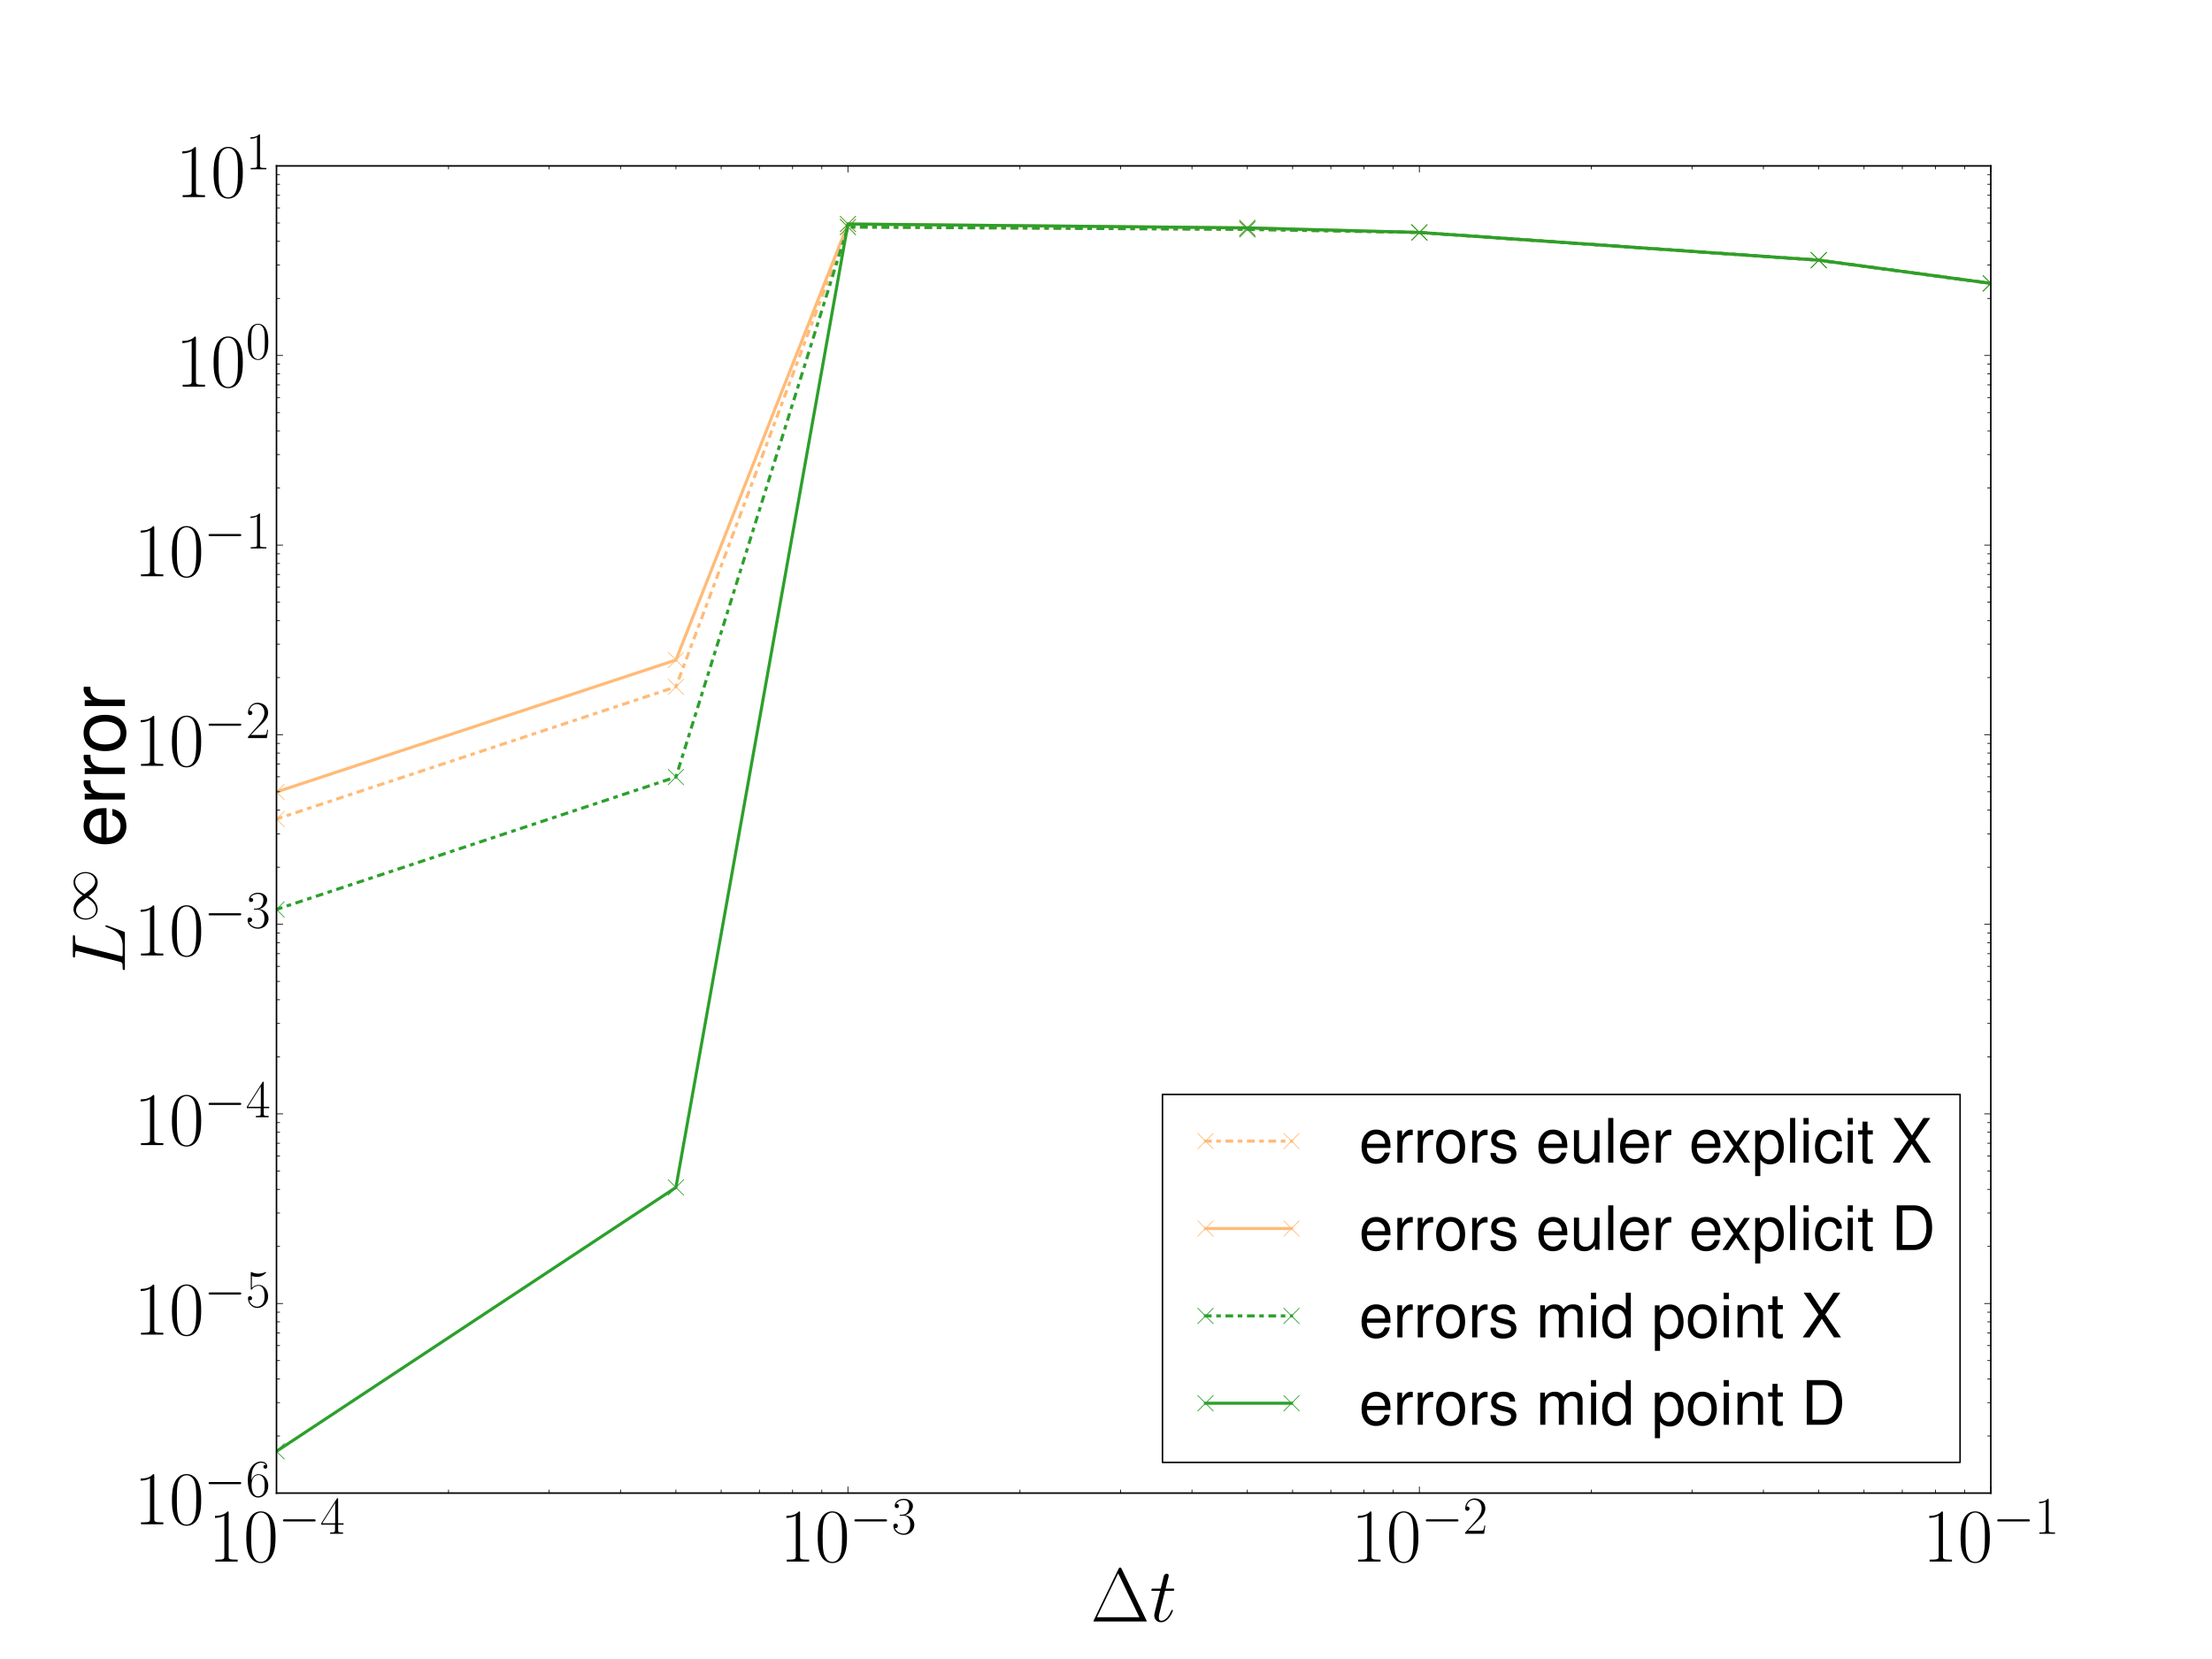 <?xml version="1.0" encoding="utf-8" standalone="no"?>
<!DOCTYPE svg PUBLIC "-//W3C//DTD SVG 1.1//EN"
  "http://www.w3.org/Graphics/SVG/1.1/DTD/svg11.dtd">
<!-- Created with matplotlib (http://matplotlib.sourceforge.net/) -->
<svg height="1080pt" version="1.1" viewBox="0 0 1440 1080" width="1440pt" xmlns="http://www.w3.org/2000/svg" xmlns:xlink="http://www.w3.org/1999/xlink">
 <defs>
  <style type="text/css">
*{stroke-linecap:square;stroke-linejoin:round;}
  </style>
 </defs>
 <g id="figure_1">
  <g id="patch_1">
   <path d="
M0 1080
L1440 1080
L1440 0
L0 0
z
" style="fill:#ffffff;"/>
  </g>
  <g id="axes_1">
   <g id="patch_2">
    <path d="
M180 972
L1296 972
L1296 108
L180 108
z
" style="fill:#ffffff;"/>
   </g>
   <g id="line2d_1">
    <path clip-path="url(#p2779b25a8c)" d="
M180 533.159
L440.017 447.135
L552 147.788
L812.017 149.324
L924 151.334
L1184.02 169.38
L1296 184.463" style="fill:none;stroke:#ffbb78;stroke-dasharray:3,5,1,5;stroke-dashoffset:0.0;stroke-linecap:butt;stroke-width:2;"/>
    <defs>
     <path d="
M-5 5
L5 -5
M-5 -5
L5 5" id="m3412ffe80e" style="stroke:#ffbb78;stroke-linecap:butt;stroke-width:0.5;"/>
    </defs>
    <g clip-path="url(#p2779b25a8c)">
     <use style="fill:#ffbb78;stroke:#ffbb78;stroke-linecap:butt;stroke-width:0.5;" x="180.0" xlink:href="#m3412ffe80e" y="533.159"/>
     <use style="fill:#ffbb78;stroke:#ffbb78;stroke-linecap:butt;stroke-width:0.5;" x="440.017" xlink:href="#m3412ffe80e" y="447.135"/>
     <use style="fill:#ffbb78;stroke:#ffbb78;stroke-linecap:butt;stroke-width:0.5;" x="552.0" xlink:href="#m3412ffe80e" y="147.788"/>
     <use style="fill:#ffbb78;stroke:#ffbb78;stroke-linecap:butt;stroke-width:0.5;" x="812.017" xlink:href="#m3412ffe80e" y="149.324"/>
     <use style="fill:#ffbb78;stroke:#ffbb78;stroke-linecap:butt;stroke-width:0.5;" x="924.0" xlink:href="#m3412ffe80e" y="151.334"/>
     <use style="fill:#ffbb78;stroke:#ffbb78;stroke-linecap:butt;stroke-width:0.5;" x="1184.017" xlink:href="#m3412ffe80e" y="169.38"/>
     <use style="fill:#ffbb78;stroke:#ffbb78;stroke-linecap:butt;stroke-width:0.5;" x="1296.0" xlink:href="#m3412ffe80e" y="184.463"/>
    </g>
   </g>
   <g id="line2d_2">
    <path clip-path="url(#p2779b25a8c)" d="
M180 515.54
L440.017 429.658
L552 145.82
L812.017 148.368
L924 151.334
L1184.02 169.38
L1296 184.463" style="fill:none;stroke:#ffbb78;stroke-width:2;"/>
    <g clip-path="url(#p2779b25a8c)">
     <use style="fill:#ffbb78;stroke:#ffbb78;stroke-linecap:butt;stroke-width:0.5;" x="180.0" xlink:href="#m3412ffe80e" y="515.54"/>
     <use style="fill:#ffbb78;stroke:#ffbb78;stroke-linecap:butt;stroke-width:0.5;" x="440.017" xlink:href="#m3412ffe80e" y="429.658"/>
     <use style="fill:#ffbb78;stroke:#ffbb78;stroke-linecap:butt;stroke-width:0.5;" x="552.0" xlink:href="#m3412ffe80e" y="145.82"/>
     <use style="fill:#ffbb78;stroke:#ffbb78;stroke-linecap:butt;stroke-width:0.5;" x="812.017" xlink:href="#m3412ffe80e" y="148.368"/>
     <use style="fill:#ffbb78;stroke:#ffbb78;stroke-linecap:butt;stroke-width:0.5;" x="924.0" xlink:href="#m3412ffe80e" y="151.334"/>
     <use style="fill:#ffbb78;stroke:#ffbb78;stroke-linecap:butt;stroke-width:0.5;" x="1184.017" xlink:href="#m3412ffe80e" y="169.38"/>
     <use style="fill:#ffbb78;stroke:#ffbb78;stroke-linecap:butt;stroke-width:0.5;" x="1296.0" xlink:href="#m3412ffe80e" y="184.463"/>
    </g>
   </g>
   <g id="line2d_3">
    <path clip-path="url(#p2779b25a8c)" d="
M180 592.014
L440.017 505.849
L552 147.788
L812.017 149.324
L924 151.334
L1184.02 169.38
L1296 184.463" style="fill:none;stroke:#2ca02c;stroke-dasharray:3,5,1,5;stroke-dashoffset:0.0;stroke-linecap:butt;stroke-width:2;"/>
    <defs>
     <path d="
M-5 5
L5 -5
M-5 -5
L5 5" id="mc3d2018a5d" style="stroke:#2ca02c;stroke-linecap:butt;stroke-width:0.5;"/>
    </defs>
    <g clip-path="url(#p2779b25a8c)">
     <use style="fill:#2ca02c;stroke:#2ca02c;stroke-linecap:butt;stroke-width:0.5;" x="180.0" xlink:href="#mc3d2018a5d" y="592.014"/>
     <use style="fill:#2ca02c;stroke:#2ca02c;stroke-linecap:butt;stroke-width:0.5;" x="440.017" xlink:href="#mc3d2018a5d" y="505.849"/>
     <use style="fill:#2ca02c;stroke:#2ca02c;stroke-linecap:butt;stroke-width:0.5;" x="552.0" xlink:href="#mc3d2018a5d" y="147.788"/>
     <use style="fill:#2ca02c;stroke:#2ca02c;stroke-linecap:butt;stroke-width:0.5;" x="812.017" xlink:href="#mc3d2018a5d" y="149.324"/>
     <use style="fill:#2ca02c;stroke:#2ca02c;stroke-linecap:butt;stroke-width:0.5;" x="924.0" xlink:href="#mc3d2018a5d" y="151.334"/>
     <use style="fill:#2ca02c;stroke:#2ca02c;stroke-linecap:butt;stroke-width:0.5;" x="1184.017" xlink:href="#mc3d2018a5d" y="169.38"/>
     <use style="fill:#2ca02c;stroke:#2ca02c;stroke-linecap:butt;stroke-width:0.5;" x="1296.0" xlink:href="#mc3d2018a5d" y="184.463"/>
    </g>
   </g>
   <g id="line2d_4">
    <path clip-path="url(#p2779b25a8c)" d="
M180 944.805
L440.017 773.006
L552 145.82
L812.017 148.368
L924 151.334
L1184.02 169.38
L1296 184.463" style="fill:none;stroke:#2ca02c;stroke-width:2;"/>
    <g clip-path="url(#p2779b25a8c)">
     <use style="fill:#2ca02c;stroke:#2ca02c;stroke-linecap:butt;stroke-width:0.5;" x="180.0" xlink:href="#mc3d2018a5d" y="944.805"/>
     <use style="fill:#2ca02c;stroke:#2ca02c;stroke-linecap:butt;stroke-width:0.5;" x="440.017" xlink:href="#mc3d2018a5d" y="773.006"/>
     <use style="fill:#2ca02c;stroke:#2ca02c;stroke-linecap:butt;stroke-width:0.5;" x="552.0" xlink:href="#mc3d2018a5d" y="145.82"/>
     <use style="fill:#2ca02c;stroke:#2ca02c;stroke-linecap:butt;stroke-width:0.5;" x="812.017" xlink:href="#mc3d2018a5d" y="148.368"/>
     <use style="fill:#2ca02c;stroke:#2ca02c;stroke-linecap:butt;stroke-width:0.5;" x="924.0" xlink:href="#mc3d2018a5d" y="151.334"/>
     <use style="fill:#2ca02c;stroke:#2ca02c;stroke-linecap:butt;stroke-width:0.5;" x="1184.017" xlink:href="#mc3d2018a5d" y="169.38"/>
     <use style="fill:#2ca02c;stroke:#2ca02c;stroke-linecap:butt;stroke-width:0.5;" x="1296.0" xlink:href="#mc3d2018a5d" y="184.463"/>
    </g>
   </g>
   <g id="matplotlib.axis_1">
    <g id="xtick_1">
     <g id="line2d_5">
      <defs>
       <path d="
M0 0
L0 -4" id="m0012dd4eef" style="stroke:#000000;stroke-linecap:butt;stroke-width:0.5;"/>
      </defs>
      <g>
       <use style="stroke:#000000;stroke-linecap:butt;stroke-width:0.5;" x="180.0" xlink:href="#m0012dd4eef" y="972.0"/>
      </g>
     </g>
     <g id="line2d_6">
      <defs>
       <path d="
M0 0
L0 4" id="m476344969c" style="stroke:#000000;stroke-linecap:butt;stroke-width:0.5;"/>
      </defs>
      <g>
       <use style="stroke:#000000;stroke-linecap:butt;stroke-width:0.5;" x="180.0" xlink:href="#m476344969c" y="108.0"/>
      </g>
     </g>
     <g id="text_1">
      <!-- $10^{-4}$ -->
      <defs>
       <path d="
M65.906 23
C67.594 23 69.406 23 69.406 25
C69.406 27 67.594 27 65.906 27
L11.797 27
C10.094 27 8.297 27 8.297 25
C8.297 23 10.094 23 11.797 23
z
" id="CMSY10-0"/>
       <path d="
M26.594 63.312
C26.594 65.406 26.5 65.5 25.094 65.5
C21.203 61.188 15.297 59.797 9.703 59.797
C9.406 59.797 8.906 59.797 8.797 59.5
C8.703 59.297 8.703 59.094 8.703 57
C11.797 57 17 57.594 21 59.984
L21 7.203
C21 3.688 20.797 2.5 12.203 2.5
L9.203 2.5
L9.203 0
C14 0 19 0 23.797 0
C28.594 0 33.594 0 38.406 0
L38.406 2.5
L35.406 2.5
C26.797 2.5 26.594 3.594 26.594 7.156
z
" id="CMR17-49"/>
       <path d="
M42 31.641
C42 37.75 41.906 48.125 37.703 56.109
C34 63.109 28.094 65.594 22.906 65.594
C18.094 65.594 12 63.406 8.203 56.203
C4.203 48.719 3.797 39.438 3.797 31.641
C3.797 25.953 3.906 17.281 7 9.672
C11.297 -0.609 19 -2 22.906 -2
C27.5 -2 34.5 -0.109 38.594 9.375
C41.594 16.281 42 24.359 42 31.641
M22.906 -0.406
C16.5 -0.406 12.703 5.078 11.297 12.688
C10.203 18.562 10.203 27.156 10.203 32.75
C10.203 40.438 10.203 46.828 11.5 52.922
C13.406 61.391 19 64 22.906 64
C27 64 32.297 61.297 34.203 53.125
C35.5 47.438 35.594 40.734 35.594 32.75
C35.594 26.25 35.594 18.266 34.406 12.375
C32.297 1.484 26.406 -0.406 22.906 -0.406" id="CMR17-48"/>
       <path d="
M33.594 64.328
C33.594 66.406 33.5 66.5 31.703 66.5
L2 19.594
L2 17
L27.797 17
L27.797 7.141
C27.797 3.5 27.594 2.5 20.594 2.5
L18.703 2.5
L18.703 0
C21.906 0 27.297 0 30.703 0
C34.094 0 39.5 0 42.703 0
L42.703 2.5
L40.797 2.5
C33.797 2.5 33.594 3.5 33.594 7.141
L33.594 17
L43.797 17
L43.797 19.594
L33.594 19.594
z

M28.094 57.766
L28.094 19.594
L4 19.594
z
" id="CMR17-52"/>
      </defs>
      <g transform="translate(135.599 1016.554)scale(0.5 -0.5)">
       <use transform="scale(0.996)" xlink:href="#CMR17-49"/>
       <use transform="translate(45.69 0.0)scale(0.996)" xlink:href="#CMR17-48"/>
       <use transform="translate(91.381 36.154)scale(0.697)" xlink:href="#CMSY10-0"/>
       <use transform="translate(145.622 36.154)scale(0.697)" xlink:href="#CMR17-52"/>
      </g>
     </g>
    </g>
    <g id="xtick_2">
     <g id="line2d_7">
      <g>
       <use style="stroke:#000000;stroke-linecap:butt;stroke-width:0.5;" x="552.0" xlink:href="#m0012dd4eef" y="972.0"/>
      </g>
     </g>
     <g id="line2d_8">
      <g>
       <use style="stroke:#000000;stroke-linecap:butt;stroke-width:0.5;" x="552.0" xlink:href="#m476344969c" y="108.0"/>
      </g>
     </g>
     <g id="text_2">
      <!-- $10^{-3}$ -->
      <defs>
       <path d="
M22.094 33.703
C31 33.703 34.906 25.969 34.906 17.031
C34.906 5 28.5 0.391 22.703 0.391
C17.406 0.391 8.797 3.031 6.094 10.828
C6.594 10.625 7.094 10.625 7.594 10.625
C10 10.625 11.797 12.219 11.797 14.812
C11.797 17.703 9.594 19 7.594 19
C5.906 19 3.297 18.203 3.297 14.469
C3.297 5.234 12.297 -2 22.906 -2
C34 -2 42.5 6.719 42.5 16.953
C42.5 26.672 34.5 33.688 25 34.797
C32.594 36.375 39.906 43.062 39.906 52.016
C39.906 59.688 32 65.297 23 65.297
C13.906 65.297 5.906 59.828 5.906 52.016
C5.906 48.594 8.5 48 9.797 48
C11.906 48 13.703 49.297 13.703 51.891
C13.703 54.469 11.906 55.766 9.797 55.766
C9.406 55.766 8.906 55.766 8.5 55.562
C11.406 61.859 19.297 63 22.797 63
C26.297 63 32.906 61.328 32.906 51.875
C32.906 49.109 32.5 44.188 29.094 39.844
C26.094 36 22.703 36 19.406 35.594
C18.906 35.594 16.594 35.594 16.203 35.594
C15.5 35.484 15.094 35.391 15.094 34.594
C15.094 33.812 15.203 33.703 17.203 33.703
z
" id="CMR17-51"/>
      </defs>
      <g transform="translate(507.599 1016.554)scale(0.5 -0.5)">
       <use transform="scale(0.996)" xlink:href="#CMR17-49"/>
       <use transform="translate(45.69 0.0)scale(0.996)" xlink:href="#CMR17-48"/>
       <use transform="translate(91.381 36.154)scale(0.697)" xlink:href="#CMSY10-0"/>
       <use transform="translate(145.622 36.154)scale(0.697)" xlink:href="#CMR17-51"/>
      </g>
     </g>
    </g>
    <g id="xtick_3">
     <g id="line2d_9">
      <g>
       <use style="stroke:#000000;stroke-linecap:butt;stroke-width:0.5;" x="924.0" xlink:href="#m0012dd4eef" y="972.0"/>
      </g>
     </g>
     <g id="line2d_10">
      <g>
       <use style="stroke:#000000;stroke-linecap:butt;stroke-width:0.5;" x="924.0" xlink:href="#m476344969c" y="108.0"/>
      </g>
     </g>
     <g id="text_3">
      <!-- $10^{-2}$ -->
      <defs>
       <path d="
M41.703 15.453
L39.906 15.453
C38.906 8.375 38.094 7.172 37.703 6.562
C37.203 5.766 30 5.766 28.594 5.766
L9.406 5.766
C13 9.672 20 16.75 28.5 24.953
C34.594 30.734 41.703 37.531 41.703 47.422
C41.703 59.219 32.297 66 21.797 66
C10.797 66 4.094 56.312 4.094 47.344
C4.094 43.438 7 42.938 8.203 42.938
C9.203 42.938 12.203 43.547 12.203 47.031
C12.203 50.109 9.594 51 8.203 51
C7.594 51 7 50.906 6.594 50.703
C8.5 59.219 14.297 63.406 20.406 63.406
C29.094 63.406 34.797 56.516 34.797 47.422
C34.797 38.734 29.703 31.25 24 24.75
L4.094 2.281
L4.094 0
L39.297 0
z
" id="CMR17-50"/>
      </defs>
      <g transform="translate(879.599 1016.554)scale(0.5 -0.5)">
       <use transform="scale(0.996)" xlink:href="#CMR17-49"/>
       <use transform="translate(45.69 0.0)scale(0.996)" xlink:href="#CMR17-48"/>
       <use transform="translate(91.381 36.154)scale(0.697)" xlink:href="#CMSY10-0"/>
       <use transform="translate(145.622 36.154)scale(0.697)" xlink:href="#CMR17-50"/>
      </g>
     </g>
    </g>
    <g id="xtick_4">
     <g id="line2d_11">
      <g>
       <use style="stroke:#000000;stroke-linecap:butt;stroke-width:0.5;" x="1296.0" xlink:href="#m0012dd4eef" y="972.0"/>
      </g>
     </g>
     <g id="line2d_12">
      <g>
       <use style="stroke:#000000;stroke-linecap:butt;stroke-width:0.5;" x="1296.0" xlink:href="#m476344969c" y="108.0"/>
      </g>
     </g>
     <g id="text_4">
      <!-- $10^{-1}$ -->
      <g transform="translate(1251.599 1016.554)scale(0.5 -0.5)">
       <use transform="scale(0.996)" xlink:href="#CMR17-49"/>
       <use transform="translate(45.69 0.0)scale(0.996)" xlink:href="#CMR17-48"/>
       <use transform="translate(91.381 36.154)scale(0.697)" xlink:href="#CMSY10-0"/>
       <use transform="translate(145.622 36.154)scale(0.697)" xlink:href="#CMR17-49"/>
      </g>
     </g>
    </g>
    <g id="xtick_5">
     <g id="line2d_13">
      <defs>
       <path d="
M0 0
L0 -2" id="m69b1a1edd1" style="stroke:#000000;stroke-linecap:butt;stroke-width:0.5;"/>
      </defs>
      <g>
       <use style="stroke:#000000;stroke-linecap:butt;stroke-width:0.5;" x="291.983" xlink:href="#m69b1a1edd1" y="972.0"/>
      </g>
     </g>
     <g id="line2d_14">
      <defs>
       <path d="
M0 0
L0 2" id="m9ad4d917ad" style="stroke:#000000;stroke-linecap:butt;stroke-width:0.5;"/>
      </defs>
      <g>
       <use style="stroke:#000000;stroke-linecap:butt;stroke-width:0.5;" x="291.983" xlink:href="#m9ad4d917ad" y="108.0"/>
      </g>
     </g>
    </g>
    <g id="xtick_6">
     <g id="line2d_15">
      <g>
       <use style="stroke:#000000;stroke-linecap:butt;stroke-width:0.5;" x="357.489" xlink:href="#m69b1a1edd1" y="972.0"/>
      </g>
     </g>
     <g id="line2d_16">
      <g>
       <use style="stroke:#000000;stroke-linecap:butt;stroke-width:0.5;" x="357.489" xlink:href="#m9ad4d917ad" y="108.0"/>
      </g>
     </g>
    </g>
    <g id="xtick_7">
     <g id="line2d_17">
      <g>
       <use style="stroke:#000000;stroke-linecap:butt;stroke-width:0.5;" x="403.966" xlink:href="#m69b1a1edd1" y="972.0"/>
      </g>
     </g>
     <g id="line2d_18">
      <g>
       <use style="stroke:#000000;stroke-linecap:butt;stroke-width:0.5;" x="403.966" xlink:href="#m9ad4d917ad" y="108.0"/>
      </g>
     </g>
    </g>
    <g id="xtick_8">
     <g id="line2d_19">
      <g>
       <use style="stroke:#000000;stroke-linecap:butt;stroke-width:0.5;" x="440.017" xlink:href="#m69b1a1edd1" y="972.0"/>
      </g>
     </g>
     <g id="line2d_20">
      <g>
       <use style="stroke:#000000;stroke-linecap:butt;stroke-width:0.5;" x="440.017" xlink:href="#m9ad4d917ad" y="108.0"/>
      </g>
     </g>
    </g>
    <g id="xtick_9">
     <g id="line2d_21">
      <g>
       <use style="stroke:#000000;stroke-linecap:butt;stroke-width:0.5;" x="469.472" xlink:href="#m69b1a1edd1" y="972.0"/>
      </g>
     </g>
     <g id="line2d_22">
      <g>
       <use style="stroke:#000000;stroke-linecap:butt;stroke-width:0.5;" x="469.472" xlink:href="#m9ad4d917ad" y="108.0"/>
      </g>
     </g>
    </g>
    <g id="xtick_10">
     <g id="line2d_23">
      <g>
       <use style="stroke:#000000;stroke-linecap:butt;stroke-width:0.5;" x="494.376" xlink:href="#m69b1a1edd1" y="972.0"/>
      </g>
     </g>
     <g id="line2d_24">
      <g>
       <use style="stroke:#000000;stroke-linecap:butt;stroke-width:0.5;" x="494.376" xlink:href="#m9ad4d917ad" y="108.0"/>
      </g>
     </g>
    </g>
    <g id="xtick_11">
     <g id="line2d_25">
      <g>
       <use style="stroke:#000000;stroke-linecap:butt;stroke-width:0.5;" x="515.949" xlink:href="#m69b1a1edd1" y="972.0"/>
      </g>
     </g>
     <g id="line2d_26">
      <g>
       <use style="stroke:#000000;stroke-linecap:butt;stroke-width:0.5;" x="515.949" xlink:href="#m9ad4d917ad" y="108.0"/>
      </g>
     </g>
    </g>
    <g id="xtick_12">
     <g id="line2d_27">
      <g>
       <use style="stroke:#000000;stroke-linecap:butt;stroke-width:0.5;" x="534.978" xlink:href="#m69b1a1edd1" y="972.0"/>
      </g>
     </g>
     <g id="line2d_28">
      <g>
       <use style="stroke:#000000;stroke-linecap:butt;stroke-width:0.5;" x="534.978" xlink:href="#m9ad4d917ad" y="108.0"/>
      </g>
     </g>
    </g>
    <g id="xtick_13">
     <g id="line2d_29">
      <g>
       <use style="stroke:#000000;stroke-linecap:butt;stroke-width:0.5;" x="663.983" xlink:href="#m69b1a1edd1" y="972.0"/>
      </g>
     </g>
     <g id="line2d_30">
      <g>
       <use style="stroke:#000000;stroke-linecap:butt;stroke-width:0.5;" x="663.983" xlink:href="#m9ad4d917ad" y="108.0"/>
      </g>
     </g>
    </g>
    <g id="xtick_14">
     <g id="line2d_31">
      <g>
       <use style="stroke:#000000;stroke-linecap:butt;stroke-width:0.5;" x="729.489" xlink:href="#m69b1a1edd1" y="972.0"/>
      </g>
     </g>
     <g id="line2d_32">
      <g>
       <use style="stroke:#000000;stroke-linecap:butt;stroke-width:0.5;" x="729.489" xlink:href="#m9ad4d917ad" y="108.0"/>
      </g>
     </g>
    </g>
    <g id="xtick_15">
     <g id="line2d_33">
      <g>
       <use style="stroke:#000000;stroke-linecap:butt;stroke-width:0.5;" x="775.966" xlink:href="#m69b1a1edd1" y="972.0"/>
      </g>
     </g>
     <g id="line2d_34">
      <g>
       <use style="stroke:#000000;stroke-linecap:butt;stroke-width:0.5;" x="775.966" xlink:href="#m9ad4d917ad" y="108.0"/>
      </g>
     </g>
    </g>
    <g id="xtick_16">
     <g id="line2d_35">
      <g>
       <use style="stroke:#000000;stroke-linecap:butt;stroke-width:0.5;" x="812.017" xlink:href="#m69b1a1edd1" y="972.0"/>
      </g>
     </g>
     <g id="line2d_36">
      <g>
       <use style="stroke:#000000;stroke-linecap:butt;stroke-width:0.5;" x="812.017" xlink:href="#m9ad4d917ad" y="108.0"/>
      </g>
     </g>
    </g>
    <g id="xtick_17">
     <g id="line2d_37">
      <g>
       <use style="stroke:#000000;stroke-linecap:butt;stroke-width:0.5;" x="841.472" xlink:href="#m69b1a1edd1" y="972.0"/>
      </g>
     </g>
     <g id="line2d_38">
      <g>
       <use style="stroke:#000000;stroke-linecap:butt;stroke-width:0.5;" x="841.472" xlink:href="#m9ad4d917ad" y="108.0"/>
      </g>
     </g>
    </g>
    <g id="xtick_18">
     <g id="line2d_39">
      <g>
       <use style="stroke:#000000;stroke-linecap:butt;stroke-width:0.5;" x="866.376" xlink:href="#m69b1a1edd1" y="972.0"/>
      </g>
     </g>
     <g id="line2d_40">
      <g>
       <use style="stroke:#000000;stroke-linecap:butt;stroke-width:0.5;" x="866.376" xlink:href="#m9ad4d917ad" y="108.0"/>
      </g>
     </g>
    </g>
    <g id="xtick_19">
     <g id="line2d_41">
      <g>
       <use style="stroke:#000000;stroke-linecap:butt;stroke-width:0.5;" x="887.949" xlink:href="#m69b1a1edd1" y="972.0"/>
      </g>
     </g>
     <g id="line2d_42">
      <g>
       <use style="stroke:#000000;stroke-linecap:butt;stroke-width:0.5;" x="887.949" xlink:href="#m9ad4d917ad" y="108.0"/>
      </g>
     </g>
    </g>
    <g id="xtick_20">
     <g id="line2d_43">
      <g>
       <use style="stroke:#000000;stroke-linecap:butt;stroke-width:0.5;" x="906.978" xlink:href="#m69b1a1edd1" y="972.0"/>
      </g>
     </g>
     <g id="line2d_44">
      <g>
       <use style="stroke:#000000;stroke-linecap:butt;stroke-width:0.5;" x="906.978" xlink:href="#m9ad4d917ad" y="108.0"/>
      </g>
     </g>
    </g>
    <g id="xtick_21">
     <g id="line2d_45">
      <g>
       <use style="stroke:#000000;stroke-linecap:butt;stroke-width:0.5;" x="1035.983" xlink:href="#m69b1a1edd1" y="972.0"/>
      </g>
     </g>
     <g id="line2d_46">
      <g>
       <use style="stroke:#000000;stroke-linecap:butt;stroke-width:0.5;" x="1035.983" xlink:href="#m9ad4d917ad" y="108.0"/>
      </g>
     </g>
    </g>
    <g id="xtick_22">
     <g id="line2d_47">
      <g>
       <use style="stroke:#000000;stroke-linecap:butt;stroke-width:0.5;" x="1101.489" xlink:href="#m69b1a1edd1" y="972.0"/>
      </g>
     </g>
     <g id="line2d_48">
      <g>
       <use style="stroke:#000000;stroke-linecap:butt;stroke-width:0.5;" x="1101.489" xlink:href="#m9ad4d917ad" y="108.0"/>
      </g>
     </g>
    </g>
    <g id="xtick_23">
     <g id="line2d_49">
      <g>
       <use style="stroke:#000000;stroke-linecap:butt;stroke-width:0.5;" x="1147.966" xlink:href="#m69b1a1edd1" y="972.0"/>
      </g>
     </g>
     <g id="line2d_50">
      <g>
       <use style="stroke:#000000;stroke-linecap:butt;stroke-width:0.5;" x="1147.966" xlink:href="#m9ad4d917ad" y="108.0"/>
      </g>
     </g>
    </g>
    <g id="xtick_24">
     <g id="line2d_51">
      <g>
       <use style="stroke:#000000;stroke-linecap:butt;stroke-width:0.5;" x="1184.017" xlink:href="#m69b1a1edd1" y="972.0"/>
      </g>
     </g>
     <g id="line2d_52">
      <g>
       <use style="stroke:#000000;stroke-linecap:butt;stroke-width:0.5;" x="1184.017" xlink:href="#m9ad4d917ad" y="108.0"/>
      </g>
     </g>
    </g>
    <g id="xtick_25">
     <g id="line2d_53">
      <g>
       <use style="stroke:#000000;stroke-linecap:butt;stroke-width:0.5;" x="1213.472" xlink:href="#m69b1a1edd1" y="972.0"/>
      </g>
     </g>
     <g id="line2d_54">
      <g>
       <use style="stroke:#000000;stroke-linecap:butt;stroke-width:0.5;" x="1213.472" xlink:href="#m9ad4d917ad" y="108.0"/>
      </g>
     </g>
    </g>
    <g id="xtick_26">
     <g id="line2d_55">
      <g>
       <use style="stroke:#000000;stroke-linecap:butt;stroke-width:0.5;" x="1238.376" xlink:href="#m69b1a1edd1" y="972.0"/>
      </g>
     </g>
     <g id="line2d_56">
      <g>
       <use style="stroke:#000000;stroke-linecap:butt;stroke-width:0.5;" x="1238.376" xlink:href="#m9ad4d917ad" y="108.0"/>
      </g>
     </g>
    </g>
    <g id="xtick_27">
     <g id="line2d_57">
      <g>
       <use style="stroke:#000000;stroke-linecap:butt;stroke-width:0.5;" x="1259.949" xlink:href="#m69b1a1edd1" y="972.0"/>
      </g>
     </g>
     <g id="line2d_58">
      <g>
       <use style="stroke:#000000;stroke-linecap:butt;stroke-width:0.5;" x="1259.949" xlink:href="#m9ad4d917ad" y="108.0"/>
      </g>
     </g>
    </g>
    <g id="xtick_28">
     <g id="line2d_59">
      <g>
       <use style="stroke:#000000;stroke-linecap:butt;stroke-width:0.5;" x="1278.978" xlink:href="#m69b1a1edd1" y="972.0"/>
      </g>
     </g>
     <g id="line2d_60">
      <g>
       <use style="stroke:#000000;stroke-linecap:butt;stroke-width:0.5;" x="1278.978" xlink:href="#m9ad4d917ad" y="108.0"/>
      </g>
     </g>
    </g>
    <g id="text_5">
     <!-- $\Delta t$ -->
     <defs>
      <path d="
M20.094 40.094
L29.297 40.094
C31.203 40.094 32.203 40.094 32.203 41.891
C32.203 43 31.594 43 29.594 43
L20.797 43
L24.5 57.688
C24.906 59.078 24.906 59.281 24.906 60
C24.906 61.609 23.594 62.5 22.297 62.5
C21.5 62.5 19.203 62.203 18.406 58.984
L14.5 43
L5.094 43
C3.094 43 2.203 43 2.203 41.094
C2.203 40.094 2.906 40.094 4.797 40.094
L13.703 40.094
L7.094 13.766
C6.297 10.281 6 9.281 6 7.984
C6 3.297 9.297 -1 14.906 -1
C25 -1 30.406 13.578 30.406 14.266
C30.406 14.875 30 15.172 29.406 15.172
C29.203 15.172 28.797 15.172 28.594 14.766
C28.5 14.672 28.406 14.562 27.703 12.969
C25.594 7.984 21 1 15.203 1
C12.203 1 12 3.5 12 5.688
C12 5.781 12 7.688 12.297 8.875
z
" id="CMMI12-116"/>
      <path d="
M40.594 68.812
C39.797 70.5 39.406 70.5 38.594 70.5
C37.406 70.5 37.297 70.297 36.594 68.906
L4.203 1.688
C4.094 1.5 3.703 0.594 3.703 0.5
C3.703 0.094 3.797 0 5.594 0
L71.5 0
C73.297 0 73.406 0.094 73.406 0.5
C73.406 0.594 73 1.5 72.906 1.688
z

M36.094 62.922
L63.797 5.578
L8.297 5.578
z
" id="CMR17-1"/>
     </defs>
     <g transform="translate(709.964 1055.586)scale(0.5 -0.5)">
      <use transform="scale(0.996)" xlink:href="#CMR17-1"/>
      <use transform="translate(76.92 0.0)scale(0.996)" xlink:href="#CMMI12-116"/>
     </g>
    </g>
   </g>
   <g id="matplotlib.axis_2">
    <g id="ytick_1">
     <g id="line2d_61">
      <defs>
       <path d="
M0 0
L4 0" id="me8a85f7bf6" style="stroke:#000000;stroke-linecap:butt;stroke-width:0.5;"/>
      </defs>
      <g>
       <use style="stroke:#000000;stroke-linecap:butt;stroke-width:0.5;" x="180.0" xlink:href="#me8a85f7bf6" y="972.0"/>
      </g>
     </g>
     <g id="line2d_62">
      <defs>
       <path d="
M0 0
L-4 0" id="m1a32005dea" style="stroke:#000000;stroke-linecap:butt;stroke-width:0.5;"/>
      </defs>
      <g>
       <use style="stroke:#000000;stroke-linecap:butt;stroke-width:0.5;" x="1296.0" xlink:href="#m1a32005dea" y="972.0"/>
      </g>
     </g>
     <g id="text_6">
      <!-- $10^{-6}$ -->
      <defs>
       <path d="
M10.594 34
C10.594 57.656 21.797 63 28.297 63
C30.406 63 35.5 62.641 37.5 59
C35.906 59 32.906 59 32.906 55.516
C32.906 52.828 35.094 51.922 36.5 51.922
C37.406 51.922 40.094 52.312 40.094 55.625
C40.094 61.781 35.094 65.297 28.203 65.297
C16.297 65.297 3.797 52.969 3.797 31
C3.797 3.953 15.094 -2 23.094 -2
C32.797 -2 42 6.672 42 20.047
C42 32.516 33.906 41.594 23.703 41.594
C17.594 41.594 13.094 37.609 10.594 30.625
z

M23.094 0.391
C10.797 0.391 10.797 18.75 10.797 22.438
C10.797 29.625 14.203 40 23.5 40
C25.203 40 30.094 40 33.406 33.125
C35.203 29.219 35.203 25.141 35.203 20.141
C35.203 14.75 35.203 10.781 33.094 6.781
C30.906 2.672 27.703 0.391 23.094 0.391" id="CMR17-54"/>
      </defs>
      <g transform="translate(87.197 992.277)scale(0.5 -0.5)">
       <use transform="scale(0.996)" xlink:href="#CMR17-49"/>
       <use transform="translate(45.69 0.0)scale(0.996)" xlink:href="#CMR17-48"/>
       <use transform="translate(91.381 36.154)scale(0.697)" xlink:href="#CMSY10-0"/>
       <use transform="translate(145.622 36.154)scale(0.697)" xlink:href="#CMR17-54"/>
      </g>
     </g>
    </g>
    <g id="ytick_2">
     <g id="line2d_63">
      <g>
       <use style="stroke:#000000;stroke-linecap:butt;stroke-width:0.5;" x="180.0" xlink:href="#me8a85f7bf6" y="848.571"/>
      </g>
     </g>
     <g id="line2d_64">
      <g>
       <use style="stroke:#000000;stroke-linecap:butt;stroke-width:0.5;" x="1296.0" xlink:href="#m1a32005dea" y="848.571"/>
      </g>
     </g>
     <g id="text_7">
      <!-- $10^{-5}$ -->
      <defs>
       <path d="
M11.406 57.688
C12.406 57.281 16.5 56 20.703 56
C30 56 35.094 61.016 38 63.922
C38 64.734 38 65.25 37.406 65.25
C37.297 65.25 37.094 65.25 36.297 64.828
C32.797 63.312 28.703 62.078 23.703 62.078
C20.703 62.078 16.203 62.5 11.297 64.734
C10.203 65.25 10 65.25 9.906 65.25
C9.406 65.25 9.297 65.141 9.297 63.156
L9.297 34.281
C9.297 32.5 9.297 32 10.297 32
C10.797 32 11 32.203 11.5 32.906
C14.703 37.484 19.094 39.406 24.094 39.406
C27.594 39.406 35.094 37.219 35.094 20.141
C35.094 16.953 35.094 11.172 32.094 6.578
C29.594 2.484 25.703 0.391 21.406 0.391
C14.797 0.391 8.094 5 6.297 12.719
C6.703 12.609 7.5 12.422 7.906 12.422
C9.203 12.422 11.703 13.125 11.703 16.219
C11.703 18.906 9.797 20 7.906 20
C5.594 20 4.094 18.594 4.094 15.797
C4.094 7.094 11 -2 21.594 -2
C31.906 -2 41.703 6.875 41.703 19.75
C41.703 31.719 33.906 41 24.203 41
C19.094 41 14.797 39.094 11.406 35.453
z
" id="CMR17-53"/>
      </defs>
      <g transform="translate(87.197 868.848)scale(0.5 -0.5)">
       <use transform="scale(0.996)" xlink:href="#CMR17-49"/>
       <use transform="translate(45.69 0.0)scale(0.996)" xlink:href="#CMR17-48"/>
       <use transform="translate(91.381 36.154)scale(0.697)" xlink:href="#CMSY10-0"/>
       <use transform="translate(145.622 36.154)scale(0.697)" xlink:href="#CMR17-53"/>
      </g>
     </g>
    </g>
    <g id="ytick_3">
     <g id="line2d_65">
      <g>
       <use style="stroke:#000000;stroke-linecap:butt;stroke-width:0.5;" x="180.0" xlink:href="#me8a85f7bf6" y="725.143"/>
      </g>
     </g>
     <g id="line2d_66">
      <g>
       <use style="stroke:#000000;stroke-linecap:butt;stroke-width:0.5;" x="1296.0" xlink:href="#m1a32005dea" y="725.143"/>
      </g>
     </g>
     <g id="text_8">
      <!-- $10^{-4}$ -->
      <g transform="translate(87.197 745.42)scale(0.5 -0.5)">
       <use transform="scale(0.996)" xlink:href="#CMR17-49"/>
       <use transform="translate(45.69 0.0)scale(0.996)" xlink:href="#CMR17-48"/>
       <use transform="translate(91.381 36.154)scale(0.697)" xlink:href="#CMSY10-0"/>
       <use transform="translate(145.622 36.154)scale(0.697)" xlink:href="#CMR17-52"/>
      </g>
     </g>
    </g>
    <g id="ytick_4">
     <g id="line2d_67">
      <g>
       <use style="stroke:#000000;stroke-linecap:butt;stroke-width:0.5;" x="180.0" xlink:href="#me8a85f7bf6" y="601.714"/>
      </g>
     </g>
     <g id="line2d_68">
      <g>
       <use style="stroke:#000000;stroke-linecap:butt;stroke-width:0.5;" x="1296.0" xlink:href="#m1a32005dea" y="601.714"/>
      </g>
     </g>
     <g id="text_9">
      <!-- $10^{-3}$ -->
      <g transform="translate(87.197 621.991)scale(0.5 -0.5)">
       <use transform="scale(0.996)" xlink:href="#CMR17-49"/>
       <use transform="translate(45.69 0.0)scale(0.996)" xlink:href="#CMR17-48"/>
       <use transform="translate(91.381 36.154)scale(0.697)" xlink:href="#CMSY10-0"/>
       <use transform="translate(145.622 36.154)scale(0.697)" xlink:href="#CMR17-51"/>
      </g>
     </g>
    </g>
    <g id="ytick_5">
     <g id="line2d_69">
      <g>
       <use style="stroke:#000000;stroke-linecap:butt;stroke-width:0.5;" x="180.0" xlink:href="#me8a85f7bf6" y="478.286"/>
      </g>
     </g>
     <g id="line2d_70">
      <g>
       <use style="stroke:#000000;stroke-linecap:butt;stroke-width:0.5;" x="1296.0" xlink:href="#m1a32005dea" y="478.286"/>
      </g>
     </g>
     <g id="text_10">
      <!-- $10^{-2}$ -->
      <g transform="translate(87.197 498.563)scale(0.5 -0.5)">
       <use transform="scale(0.996)" xlink:href="#CMR17-49"/>
       <use transform="translate(45.69 0.0)scale(0.996)" xlink:href="#CMR17-48"/>
       <use transform="translate(91.381 36.154)scale(0.697)" xlink:href="#CMSY10-0"/>
       <use transform="translate(145.622 36.154)scale(0.697)" xlink:href="#CMR17-50"/>
      </g>
     </g>
    </g>
    <g id="ytick_6">
     <g id="line2d_71">
      <g>
       <use style="stroke:#000000;stroke-linecap:butt;stroke-width:0.5;" x="180.0" xlink:href="#me8a85f7bf6" y="354.857"/>
      </g>
     </g>
     <g id="line2d_72">
      <g>
       <use style="stroke:#000000;stroke-linecap:butt;stroke-width:0.5;" x="1296.0" xlink:href="#m1a32005dea" y="354.857"/>
      </g>
     </g>
     <g id="text_11">
      <!-- $10^{-1}$ -->
      <g transform="translate(87.197 375.134)scale(0.5 -0.5)">
       <use transform="scale(0.996)" xlink:href="#CMR17-49"/>
       <use transform="translate(45.69 0.0)scale(0.996)" xlink:href="#CMR17-48"/>
       <use transform="translate(91.381 36.154)scale(0.697)" xlink:href="#CMSY10-0"/>
       <use transform="translate(145.622 36.154)scale(0.697)" xlink:href="#CMR17-49"/>
      </g>
     </g>
    </g>
    <g id="ytick_7">
     <g id="line2d_73">
      <g>
       <use style="stroke:#000000;stroke-linecap:butt;stroke-width:0.5;" x="180.0" xlink:href="#me8a85f7bf6" y="231.429"/>
      </g>
     </g>
     <g id="line2d_74">
      <g>
       <use style="stroke:#000000;stroke-linecap:butt;stroke-width:0.5;" x="1296.0" xlink:href="#m1a32005dea" y="231.429"/>
      </g>
     </g>
     <g id="text_12">
      <!-- $10^{0}$ -->
      <g transform="translate(114.318 251.705)scale(0.5 -0.5)">
       <use transform="scale(0.996)" xlink:href="#CMR17-49"/>
       <use transform="translate(45.69 0.0)scale(0.996)" xlink:href="#CMR17-48"/>
       <use transform="translate(91.381 36.154)scale(0.697)" xlink:href="#CMR17-48"/>
      </g>
     </g>
    </g>
    <g id="ytick_8">
     <g id="line2d_75">
      <g>
       <use style="stroke:#000000;stroke-linecap:butt;stroke-width:0.5;" x="180.0" xlink:href="#me8a85f7bf6" y="108.0"/>
      </g>
     </g>
     <g id="line2d_76">
      <g>
       <use style="stroke:#000000;stroke-linecap:butt;stroke-width:0.5;" x="1296.0" xlink:href="#m1a32005dea" y="108.0"/>
      </g>
     </g>
     <g id="text_13">
      <!-- $10^{1}$ -->
      <g transform="translate(114.318 128.277)scale(0.5 -0.5)">
       <use transform="scale(0.996)" xlink:href="#CMR17-49"/>
       <use transform="translate(45.69 0.0)scale(0.996)" xlink:href="#CMR17-48"/>
       <use transform="translate(91.381 36.154)scale(0.697)" xlink:href="#CMR17-49"/>
      </g>
     </g>
    </g>
    <g id="ytick_9">
     <g id="line2d_77">
      <defs>
       <path d="
M0 0
L2 0" id="md1aed85dae" style="stroke:#000000;stroke-linecap:butt;stroke-width:0.5;"/>
      </defs>
      <g>
       <use style="stroke:#000000;stroke-linecap:butt;stroke-width:0.5;" x="180.0" xlink:href="#md1aed85dae" y="934.844"/>
      </g>
     </g>
     <g id="line2d_78">
      <defs>
       <path d="
M0 0
L-2 0" id="m544cce01ee" style="stroke:#000000;stroke-linecap:butt;stroke-width:0.5;"/>
      </defs>
      <g>
       <use style="stroke:#000000;stroke-linecap:butt;stroke-width:0.5;" x="1296.0" xlink:href="#m544cce01ee" y="934.844"/>
      </g>
     </g>
    </g>
    <g id="ytick_10">
     <g id="line2d_79">
      <g>
       <use style="stroke:#000000;stroke-linecap:butt;stroke-width:0.5;" x="180.0" xlink:href="#md1aed85dae" y="913.11"/>
      </g>
     </g>
     <g id="line2d_80">
      <g>
       <use style="stroke:#000000;stroke-linecap:butt;stroke-width:0.5;" x="1296.0" xlink:href="#m544cce01ee" y="913.11"/>
      </g>
     </g>
    </g>
    <g id="ytick_11">
     <g id="line2d_81">
      <g>
       <use style="stroke:#000000;stroke-linecap:butt;stroke-width:0.5;" x="180.0" xlink:href="#md1aed85dae" y="897.689"/>
      </g>
     </g>
     <g id="line2d_82">
      <g>
       <use style="stroke:#000000;stroke-linecap:butt;stroke-width:0.5;" x="1296.0" xlink:href="#m544cce01ee" y="897.689"/>
      </g>
     </g>
    </g>
    <g id="ytick_12">
     <g id="line2d_83">
      <g>
       <use style="stroke:#000000;stroke-linecap:butt;stroke-width:0.5;" x="180.0" xlink:href="#md1aed85dae" y="885.727"/>
      </g>
     </g>
     <g id="line2d_84">
      <g>
       <use style="stroke:#000000;stroke-linecap:butt;stroke-width:0.5;" x="1296.0" xlink:href="#m544cce01ee" y="885.727"/>
      </g>
     </g>
    </g>
    <g id="ytick_13">
     <g id="line2d_85">
      <g>
       <use style="stroke:#000000;stroke-linecap:butt;stroke-width:0.5;" x="180.0" xlink:href="#md1aed85dae" y="875.954"/>
      </g>
     </g>
     <g id="line2d_86">
      <g>
       <use style="stroke:#000000;stroke-linecap:butt;stroke-width:0.5;" x="1296.0" xlink:href="#m544cce01ee" y="875.954"/>
      </g>
     </g>
    </g>
    <g id="ytick_14">
     <g id="line2d_87">
      <g>
       <use style="stroke:#000000;stroke-linecap:butt;stroke-width:0.5;" x="180.0" xlink:href="#md1aed85dae" y="867.691"/>
      </g>
     </g>
     <g id="line2d_88">
      <g>
       <use style="stroke:#000000;stroke-linecap:butt;stroke-width:0.5;" x="1296.0" xlink:href="#m544cce01ee" y="867.691"/>
      </g>
     </g>
    </g>
    <g id="ytick_15">
     <g id="line2d_89">
      <g>
       <use style="stroke:#000000;stroke-linecap:butt;stroke-width:0.5;" x="180.0" xlink:href="#md1aed85dae" y="860.533"/>
      </g>
     </g>
     <g id="line2d_90">
      <g>
       <use style="stroke:#000000;stroke-linecap:butt;stroke-width:0.5;" x="1296.0" xlink:href="#m544cce01ee" y="860.533"/>
      </g>
     </g>
    </g>
    <g id="ytick_16">
     <g id="line2d_91">
      <g>
       <use style="stroke:#000000;stroke-linecap:butt;stroke-width:0.5;" x="180.0" xlink:href="#md1aed85dae" y="854.219"/>
      </g>
     </g>
     <g id="line2d_92">
      <g>
       <use style="stroke:#000000;stroke-linecap:butt;stroke-width:0.5;" x="1296.0" xlink:href="#m544cce01ee" y="854.219"/>
      </g>
     </g>
    </g>
    <g id="ytick_17">
     <g id="line2d_93">
      <g>
       <use style="stroke:#000000;stroke-linecap:butt;stroke-width:0.5;" x="180.0" xlink:href="#md1aed85dae" y="811.416"/>
      </g>
     </g>
     <g id="line2d_94">
      <g>
       <use style="stroke:#000000;stroke-linecap:butt;stroke-width:0.5;" x="1296.0" xlink:href="#m544cce01ee" y="811.416"/>
      </g>
     </g>
    </g>
    <g id="ytick_18">
     <g id="line2d_95">
      <g>
       <use style="stroke:#000000;stroke-linecap:butt;stroke-width:0.5;" x="180.0" xlink:href="#md1aed85dae" y="789.681"/>
      </g>
     </g>
     <g id="line2d_96">
      <g>
       <use style="stroke:#000000;stroke-linecap:butt;stroke-width:0.5;" x="1296.0" xlink:href="#m544cce01ee" y="789.681"/>
      </g>
     </g>
    </g>
    <g id="ytick_19">
     <g id="line2d_97">
      <g>
       <use style="stroke:#000000;stroke-linecap:butt;stroke-width:0.5;" x="180.0" xlink:href="#md1aed85dae" y="774.26"/>
      </g>
     </g>
     <g id="line2d_98">
      <g>
       <use style="stroke:#000000;stroke-linecap:butt;stroke-width:0.5;" x="1296.0" xlink:href="#m544cce01ee" y="774.26"/>
      </g>
     </g>
    </g>
    <g id="ytick_20">
     <g id="line2d_99">
      <g>
       <use style="stroke:#000000;stroke-linecap:butt;stroke-width:0.5;" x="180.0" xlink:href="#md1aed85dae" y="762.299"/>
      </g>
     </g>
     <g id="line2d_100">
      <g>
       <use style="stroke:#000000;stroke-linecap:butt;stroke-width:0.5;" x="1296.0" xlink:href="#m544cce01ee" y="762.299"/>
      </g>
     </g>
    </g>
    <g id="ytick_21">
     <g id="line2d_101">
      <g>
       <use style="stroke:#000000;stroke-linecap:butt;stroke-width:0.5;" x="180.0" xlink:href="#md1aed85dae" y="752.525"/>
      </g>
     </g>
     <g id="line2d_102">
      <g>
       <use style="stroke:#000000;stroke-linecap:butt;stroke-width:0.5;" x="1296.0" xlink:href="#m544cce01ee" y="752.525"/>
      </g>
     </g>
    </g>
    <g id="ytick_22">
     <g id="line2d_103">
      <g>
       <use style="stroke:#000000;stroke-linecap:butt;stroke-width:0.5;" x="180.0" xlink:href="#md1aed85dae" y="744.262"/>
      </g>
     </g>
     <g id="line2d_104">
      <g>
       <use style="stroke:#000000;stroke-linecap:butt;stroke-width:0.5;" x="1296.0" xlink:href="#m544cce01ee" y="744.262"/>
      </g>
     </g>
    </g>
    <g id="ytick_23">
     <g id="line2d_105">
      <g>
       <use style="stroke:#000000;stroke-linecap:butt;stroke-width:0.5;" x="180.0" xlink:href="#md1aed85dae" y="737.104"/>
      </g>
     </g>
     <g id="line2d_106">
      <g>
       <use style="stroke:#000000;stroke-linecap:butt;stroke-width:0.5;" x="1296.0" xlink:href="#m544cce01ee" y="737.104"/>
      </g>
     </g>
    </g>
    <g id="ytick_24">
     <g id="line2d_107">
      <g>
       <use style="stroke:#000000;stroke-linecap:butt;stroke-width:0.5;" x="180.0" xlink:href="#md1aed85dae" y="730.791"/>
      </g>
     </g>
     <g id="line2d_108">
      <g>
       <use style="stroke:#000000;stroke-linecap:butt;stroke-width:0.5;" x="1296.0" xlink:href="#m544cce01ee" y="730.791"/>
      </g>
     </g>
    </g>
    <g id="ytick_25">
     <g id="line2d_109">
      <g>
       <use style="stroke:#000000;stroke-linecap:butt;stroke-width:0.5;" x="180.0" xlink:href="#md1aed85dae" y="687.987"/>
      </g>
     </g>
     <g id="line2d_110">
      <g>
       <use style="stroke:#000000;stroke-linecap:butt;stroke-width:0.5;" x="1296.0" xlink:href="#m544cce01ee" y="687.987"/>
      </g>
     </g>
    </g>
    <g id="ytick_26">
     <g id="line2d_111">
      <g>
       <use style="stroke:#000000;stroke-linecap:butt;stroke-width:0.5;" x="180.0" xlink:href="#md1aed85dae" y="666.252"/>
      </g>
     </g>
     <g id="line2d_112">
      <g>
       <use style="stroke:#000000;stroke-linecap:butt;stroke-width:0.5;" x="1296.0" xlink:href="#m544cce01ee" y="666.252"/>
      </g>
     </g>
    </g>
    <g id="ytick_27">
     <g id="line2d_113">
      <g>
       <use style="stroke:#000000;stroke-linecap:butt;stroke-width:0.5;" x="180.0" xlink:href="#md1aed85dae" y="650.831"/>
      </g>
     </g>
     <g id="line2d_114">
      <g>
       <use style="stroke:#000000;stroke-linecap:butt;stroke-width:0.5;" x="1296.0" xlink:href="#m544cce01ee" y="650.831"/>
      </g>
     </g>
    </g>
    <g id="ytick_28">
     <g id="line2d_115">
      <g>
       <use style="stroke:#000000;stroke-linecap:butt;stroke-width:0.5;" x="180.0" xlink:href="#md1aed85dae" y="638.87"/>
      </g>
     </g>
     <g id="line2d_116">
      <g>
       <use style="stroke:#000000;stroke-linecap:butt;stroke-width:0.5;" x="1296.0" xlink:href="#m544cce01ee" y="638.87"/>
      </g>
     </g>
    </g>
    <g id="ytick_29">
     <g id="line2d_117">
      <g>
       <use style="stroke:#000000;stroke-linecap:butt;stroke-width:0.5;" x="180.0" xlink:href="#md1aed85dae" y="629.097"/>
      </g>
     </g>
     <g id="line2d_118">
      <g>
       <use style="stroke:#000000;stroke-linecap:butt;stroke-width:0.5;" x="1296.0" xlink:href="#m544cce01ee" y="629.097"/>
      </g>
     </g>
    </g>
    <g id="ytick_30">
     <g id="line2d_119">
      <g>
       <use style="stroke:#000000;stroke-linecap:butt;stroke-width:0.5;" x="180.0" xlink:href="#md1aed85dae" y="620.834"/>
      </g>
     </g>
     <g id="line2d_120">
      <g>
       <use style="stroke:#000000;stroke-linecap:butt;stroke-width:0.5;" x="1296.0" xlink:href="#m544cce01ee" y="620.834"/>
      </g>
     </g>
    </g>
    <g id="ytick_31">
     <g id="line2d_121">
      <g>
       <use style="stroke:#000000;stroke-linecap:butt;stroke-width:0.5;" x="180.0" xlink:href="#md1aed85dae" y="613.676"/>
      </g>
     </g>
     <g id="line2d_122">
      <g>
       <use style="stroke:#000000;stroke-linecap:butt;stroke-width:0.5;" x="1296.0" xlink:href="#m544cce01ee" y="613.676"/>
      </g>
     </g>
    </g>
    <g id="ytick_32">
     <g id="line2d_123">
      <g>
       <use style="stroke:#000000;stroke-linecap:butt;stroke-width:0.5;" x="180.0" xlink:href="#md1aed85dae" y="607.362"/>
      </g>
     </g>
     <g id="line2d_124">
      <g>
       <use style="stroke:#000000;stroke-linecap:butt;stroke-width:0.5;" x="1296.0" xlink:href="#m544cce01ee" y="607.362"/>
      </g>
     </g>
    </g>
    <g id="ytick_33">
     <g id="line2d_125">
      <g>
       <use style="stroke:#000000;stroke-linecap:butt;stroke-width:0.5;" x="180.0" xlink:href="#md1aed85dae" y="564.559"/>
      </g>
     </g>
     <g id="line2d_126">
      <g>
       <use style="stroke:#000000;stroke-linecap:butt;stroke-width:0.5;" x="1296.0" xlink:href="#m544cce01ee" y="564.559"/>
      </g>
     </g>
    </g>
    <g id="ytick_34">
     <g id="line2d_127">
      <g>
       <use style="stroke:#000000;stroke-linecap:butt;stroke-width:0.5;" x="180.0" xlink:href="#md1aed85dae" y="542.824"/>
      </g>
     </g>
     <g id="line2d_128">
      <g>
       <use style="stroke:#000000;stroke-linecap:butt;stroke-width:0.5;" x="1296.0" xlink:href="#m544cce01ee" y="542.824"/>
      </g>
     </g>
    </g>
    <g id="ytick_35">
     <g id="line2d_129">
      <g>
       <use style="stroke:#000000;stroke-linecap:butt;stroke-width:0.5;" x="180.0" xlink:href="#md1aed85dae" y="527.403"/>
      </g>
     </g>
     <g id="line2d_130">
      <g>
       <use style="stroke:#000000;stroke-linecap:butt;stroke-width:0.5;" x="1296.0" xlink:href="#m544cce01ee" y="527.403"/>
      </g>
     </g>
    </g>
    <g id="ytick_36">
     <g id="line2d_131">
      <g>
       <use style="stroke:#000000;stroke-linecap:butt;stroke-width:0.5;" x="180.0" xlink:href="#md1aed85dae" y="515.441"/>
      </g>
     </g>
     <g id="line2d_132">
      <g>
       <use style="stroke:#000000;stroke-linecap:butt;stroke-width:0.5;" x="1296.0" xlink:href="#m544cce01ee" y="515.441"/>
      </g>
     </g>
    </g>
    <g id="ytick_37">
     <g id="line2d_133">
      <g>
       <use style="stroke:#000000;stroke-linecap:butt;stroke-width:0.5;" x="180.0" xlink:href="#md1aed85dae" y="505.668"/>
      </g>
     </g>
     <g id="line2d_134">
      <g>
       <use style="stroke:#000000;stroke-linecap:butt;stroke-width:0.5;" x="1296.0" xlink:href="#m544cce01ee" y="505.668"/>
      </g>
     </g>
    </g>
    <g id="ytick_38">
     <g id="line2d_135">
      <g>
       <use style="stroke:#000000;stroke-linecap:butt;stroke-width:0.5;" x="180.0" xlink:href="#md1aed85dae" y="497.405"/>
      </g>
     </g>
     <g id="line2d_136">
      <g>
       <use style="stroke:#000000;stroke-linecap:butt;stroke-width:0.5;" x="1296.0" xlink:href="#m544cce01ee" y="497.405"/>
      </g>
     </g>
    </g>
    <g id="ytick_39">
     <g id="line2d_137">
      <g>
       <use style="stroke:#000000;stroke-linecap:butt;stroke-width:0.5;" x="180.0" xlink:href="#md1aed85dae" y="490.247"/>
      </g>
     </g>
     <g id="line2d_138">
      <g>
       <use style="stroke:#000000;stroke-linecap:butt;stroke-width:0.5;" x="1296.0" xlink:href="#m544cce01ee" y="490.247"/>
      </g>
     </g>
    </g>
    <g id="ytick_40">
     <g id="line2d_139">
      <g>
       <use style="stroke:#000000;stroke-linecap:butt;stroke-width:0.5;" x="180.0" xlink:href="#md1aed85dae" y="483.933"/>
      </g>
     </g>
     <g id="line2d_140">
      <g>
       <use style="stroke:#000000;stroke-linecap:butt;stroke-width:0.5;" x="1296.0" xlink:href="#m544cce01ee" y="483.933"/>
      </g>
     </g>
    </g>
    <g id="ytick_41">
     <g id="line2d_141">
      <g>
       <use style="stroke:#000000;stroke-linecap:butt;stroke-width:0.5;" x="180.0" xlink:href="#md1aed85dae" y="441.13"/>
      </g>
     </g>
     <g id="line2d_142">
      <g>
       <use style="stroke:#000000;stroke-linecap:butt;stroke-width:0.5;" x="1296.0" xlink:href="#m544cce01ee" y="441.13"/>
      </g>
     </g>
    </g>
    <g id="ytick_42">
     <g id="line2d_143">
      <g>
       <use style="stroke:#000000;stroke-linecap:butt;stroke-width:0.5;" x="180.0" xlink:href="#md1aed85dae" y="419.395"/>
      </g>
     </g>
     <g id="line2d_144">
      <g>
       <use style="stroke:#000000;stroke-linecap:butt;stroke-width:0.5;" x="1296.0" xlink:href="#m544cce01ee" y="419.395"/>
      </g>
     </g>
    </g>
    <g id="ytick_43">
     <g id="line2d_145">
      <g>
       <use style="stroke:#000000;stroke-linecap:butt;stroke-width:0.5;" x="180.0" xlink:href="#md1aed85dae" y="403.974"/>
      </g>
     </g>
     <g id="line2d_146">
      <g>
       <use style="stroke:#000000;stroke-linecap:butt;stroke-width:0.5;" x="1296.0" xlink:href="#m544cce01ee" y="403.974"/>
      </g>
     </g>
    </g>
    <g id="ytick_44">
     <g id="line2d_147">
      <g>
       <use style="stroke:#000000;stroke-linecap:butt;stroke-width:0.5;" x="180.0" xlink:href="#md1aed85dae" y="392.013"/>
      </g>
     </g>
     <g id="line2d_148">
      <g>
       <use style="stroke:#000000;stroke-linecap:butt;stroke-width:0.5;" x="1296.0" xlink:href="#m544cce01ee" y="392.013"/>
      </g>
     </g>
    </g>
    <g id="ytick_45">
     <g id="line2d_149">
      <g>
       <use style="stroke:#000000;stroke-linecap:butt;stroke-width:0.5;" x="180.0" xlink:href="#md1aed85dae" y="382.24"/>
      </g>
     </g>
     <g id="line2d_150">
      <g>
       <use style="stroke:#000000;stroke-linecap:butt;stroke-width:0.5;" x="1296.0" xlink:href="#m544cce01ee" y="382.24"/>
      </g>
     </g>
    </g>
    <g id="ytick_46">
     <g id="line2d_151">
      <g>
       <use style="stroke:#000000;stroke-linecap:butt;stroke-width:0.5;" x="180.0" xlink:href="#md1aed85dae" y="373.976"/>
      </g>
     </g>
     <g id="line2d_152">
      <g>
       <use style="stroke:#000000;stroke-linecap:butt;stroke-width:0.5;" x="1296.0" xlink:href="#m544cce01ee" y="373.976"/>
      </g>
     </g>
    </g>
    <g id="ytick_47">
     <g id="line2d_153">
      <g>
       <use style="stroke:#000000;stroke-linecap:butt;stroke-width:0.5;" x="180.0" xlink:href="#md1aed85dae" y="366.819"/>
      </g>
     </g>
     <g id="line2d_154">
      <g>
       <use style="stroke:#000000;stroke-linecap:butt;stroke-width:0.5;" x="1296.0" xlink:href="#m544cce01ee" y="366.819"/>
      </g>
     </g>
    </g>
    <g id="ytick_48">
     <g id="line2d_155">
      <g>
       <use style="stroke:#000000;stroke-linecap:butt;stroke-width:0.5;" x="180.0" xlink:href="#md1aed85dae" y="360.505"/>
      </g>
     </g>
     <g id="line2d_156">
      <g>
       <use style="stroke:#000000;stroke-linecap:butt;stroke-width:0.5;" x="1296.0" xlink:href="#m544cce01ee" y="360.505"/>
      </g>
     </g>
    </g>
    <g id="ytick_49">
     <g id="line2d_157">
      <g>
       <use style="stroke:#000000;stroke-linecap:butt;stroke-width:0.5;" x="180.0" xlink:href="#md1aed85dae" y="317.701"/>
      </g>
     </g>
     <g id="line2d_158">
      <g>
       <use style="stroke:#000000;stroke-linecap:butt;stroke-width:0.5;" x="1296.0" xlink:href="#m544cce01ee" y="317.701"/>
      </g>
     </g>
    </g>
    <g id="ytick_50">
     <g id="line2d_159">
      <g>
       <use style="stroke:#000000;stroke-linecap:butt;stroke-width:0.5;" x="180.0" xlink:href="#md1aed85dae" y="295.967"/>
      </g>
     </g>
     <g id="line2d_160">
      <g>
       <use style="stroke:#000000;stroke-linecap:butt;stroke-width:0.5;" x="1296.0" xlink:href="#m544cce01ee" y="295.967"/>
      </g>
     </g>
    </g>
    <g id="ytick_51">
     <g id="line2d_161">
      <g>
       <use style="stroke:#000000;stroke-linecap:butt;stroke-width:0.5;" x="180.0" xlink:href="#md1aed85dae" y="280.546"/>
      </g>
     </g>
     <g id="line2d_162">
      <g>
       <use style="stroke:#000000;stroke-linecap:butt;stroke-width:0.5;" x="1296.0" xlink:href="#m544cce01ee" y="280.546"/>
      </g>
     </g>
    </g>
    <g id="ytick_52">
     <g id="line2d_163">
      <g>
       <use style="stroke:#000000;stroke-linecap:butt;stroke-width:0.5;" x="180.0" xlink:href="#md1aed85dae" y="268.584"/>
      </g>
     </g>
     <g id="line2d_164">
      <g>
       <use style="stroke:#000000;stroke-linecap:butt;stroke-width:0.5;" x="1296.0" xlink:href="#m544cce01ee" y="268.584"/>
      </g>
     </g>
    </g>
    <g id="ytick_53">
     <g id="line2d_165">
      <g>
       <use style="stroke:#000000;stroke-linecap:butt;stroke-width:0.5;" x="180.0" xlink:href="#md1aed85dae" y="258.811"/>
      </g>
     </g>
     <g id="line2d_166">
      <g>
       <use style="stroke:#000000;stroke-linecap:butt;stroke-width:0.5;" x="1296.0" xlink:href="#m544cce01ee" y="258.811"/>
      </g>
     </g>
    </g>
    <g id="ytick_54">
     <g id="line2d_167">
      <g>
       <use style="stroke:#000000;stroke-linecap:butt;stroke-width:0.5;" x="180.0" xlink:href="#md1aed85dae" y="250.548"/>
      </g>
     </g>
     <g id="line2d_168">
      <g>
       <use style="stroke:#000000;stroke-linecap:butt;stroke-width:0.5;" x="1296.0" xlink:href="#m544cce01ee" y="250.548"/>
      </g>
     </g>
    </g>
    <g id="ytick_55">
     <g id="line2d_169">
      <g>
       <use style="stroke:#000000;stroke-linecap:butt;stroke-width:0.5;" x="180.0" xlink:href="#md1aed85dae" y="243.39"/>
      </g>
     </g>
     <g id="line2d_170">
      <g>
       <use style="stroke:#000000;stroke-linecap:butt;stroke-width:0.5;" x="1296.0" xlink:href="#m544cce01ee" y="243.39"/>
      </g>
     </g>
    </g>
    <g id="ytick_56">
     <g id="line2d_171">
      <g>
       <use style="stroke:#000000;stroke-linecap:butt;stroke-width:0.5;" x="180.0" xlink:href="#md1aed85dae" y="237.076"/>
      </g>
     </g>
     <g id="line2d_172">
      <g>
       <use style="stroke:#000000;stroke-linecap:butt;stroke-width:0.5;" x="1296.0" xlink:href="#m544cce01ee" y="237.076"/>
      </g>
     </g>
    </g>
    <g id="ytick_57">
     <g id="line2d_173">
      <g>
       <use style="stroke:#000000;stroke-linecap:butt;stroke-width:0.5;" x="180.0" xlink:href="#md1aed85dae" y="194.273"/>
      </g>
     </g>
     <g id="line2d_174">
      <g>
       <use style="stroke:#000000;stroke-linecap:butt;stroke-width:0.5;" x="1296.0" xlink:href="#m544cce01ee" y="194.273"/>
      </g>
     </g>
    </g>
    <g id="ytick_58">
     <g id="line2d_175">
      <g>
       <use style="stroke:#000000;stroke-linecap:butt;stroke-width:0.5;" x="180.0" xlink:href="#md1aed85dae" y="172.538"/>
      </g>
     </g>
     <g id="line2d_176">
      <g>
       <use style="stroke:#000000;stroke-linecap:butt;stroke-width:0.5;" x="1296.0" xlink:href="#m544cce01ee" y="172.538"/>
      </g>
     </g>
    </g>
    <g id="ytick_59">
     <g id="line2d_177">
      <g>
       <use style="stroke:#000000;stroke-linecap:butt;stroke-width:0.5;" x="180.0" xlink:href="#md1aed85dae" y="157.117"/>
      </g>
     </g>
     <g id="line2d_178">
      <g>
       <use style="stroke:#000000;stroke-linecap:butt;stroke-width:0.5;" x="1296.0" xlink:href="#m544cce01ee" y="157.117"/>
      </g>
     </g>
    </g>
    <g id="ytick_60">
     <g id="line2d_179">
      <g>
       <use style="stroke:#000000;stroke-linecap:butt;stroke-width:0.5;" x="180.0" xlink:href="#md1aed85dae" y="145.156"/>
      </g>
     </g>
     <g id="line2d_180">
      <g>
       <use style="stroke:#000000;stroke-linecap:butt;stroke-width:0.5;" x="1296.0" xlink:href="#m544cce01ee" y="145.156"/>
      </g>
     </g>
    </g>
    <g id="ytick_61">
     <g id="line2d_181">
      <g>
       <use style="stroke:#000000;stroke-linecap:butt;stroke-width:0.5;" x="180.0" xlink:href="#md1aed85dae" y="135.382"/>
      </g>
     </g>
     <g id="line2d_182">
      <g>
       <use style="stroke:#000000;stroke-linecap:butt;stroke-width:0.5;" x="1296.0" xlink:href="#m544cce01ee" y="135.382"/>
      </g>
     </g>
    </g>
    <g id="ytick_62">
     <g id="line2d_183">
      <g>
       <use style="stroke:#000000;stroke-linecap:butt;stroke-width:0.5;" x="180.0" xlink:href="#md1aed85dae" y="127.119"/>
      </g>
     </g>
     <g id="line2d_184">
      <g>
       <use style="stroke:#000000;stroke-linecap:butt;stroke-width:0.5;" x="1296.0" xlink:href="#m544cce01ee" y="127.119"/>
      </g>
     </g>
    </g>
    <g id="ytick_63">
     <g id="line2d_185">
      <g>
       <use style="stroke:#000000;stroke-linecap:butt;stroke-width:0.5;" x="180.0" xlink:href="#md1aed85dae" y="119.961"/>
      </g>
     </g>
     <g id="line2d_186">
      <g>
       <use style="stroke:#000000;stroke-linecap:butt;stroke-width:0.5;" x="1296.0" xlink:href="#m544cce01ee" y="119.961"/>
      </g>
     </g>
    </g>
    <g id="ytick_64">
     <g id="line2d_187">
      <g>
       <use style="stroke:#000000;stroke-linecap:butt;stroke-width:0.5;" x="180.0" xlink:href="#md1aed85dae" y="113.648"/>
      </g>
     </g>
     <g id="line2d_188">
      <g>
       <use style="stroke:#000000;stroke-linecap:butt;stroke-width:0.5;" x="1296.0" xlink:href="#m544cce01ee" y="113.648"/>
      </g>
     </g>
    </g>
    <g id="text_14">
     <!-- $L^{\infty}$ error -->
     <defs>
      <path d="
M51.297 24
C51.297 31.875 50.703 36.594 49.203 40.422
C45.797 48.875 37.797 54 28 54
C13.406 54 4 42.844 4 25.703
C4 8.547 13.094 -2 27.797 -2
C39.797 -2 48.094 4.875 50.203 16.375
L41.797 16.375
C39.5 9.359 34.797 5.703 28.094 5.703
C22.797 5.703 18.297 8.141 15.5 12.609
C13.5 15.656 12.797 18.719 12.703 24
z

M12.906 30.812
C13.594 40.188 19.5 46.281 27.906 46.281
C36.094 46.281 42.406 39.703 42.406 31.406
C42.406 31.203 42.406 31.016 42.297 30.812
z
" id="Nimbus_Sans_L_Regular-101"/>
      <path d="
M36.703 60.328
C37.594 64.109 37.906 65.109 46.703 65.109
C49.406 65.109 50.094 65.109 50.094 67
C50.094 68 49 68 48.594 68
C46.594 68 44.297 68 42.297 68
L28.906 68
C27 68 24.797 68 22.906 68
C22.094 68 21 68 21 66.109
C21 65.109 21.906 65.109 23.406 65.109
C29.5 65.109 29.5 64.312 29.5 63.203
C29.5 63.016 29.5 62.406 29.094 60.922
L15.594 7.375
C14.703 3.891 14.5 2.891 7.5 2.891
C5.594 2.891 4.594 2.891 4.594 1.094
C4.594 0 5.203 0 7.203 0
L52 0
C54.203 0 54.297 0.094 55 1.891
L62.703 23.094
C62.906 23.594 63.094 24.188 63.094 24.484
C63.094 25.078 62.594 25.484 62.094 25.484
C62 25.484 61.5 25.484 61.297 25.094
C61.094 25 61.094 24.797 60.297 22.906
C57.094 14.141 52.594 2.891 35.703 2.891
L26.094 2.891
C24.703 2.891 24.5 2.891 23.906 3
C22.797 3.094 22.703 3.297 22.703 4.094
C22.703 4.797 22.906 5.391 23.094 6.266
z
" id="CMMI12-76"/>
      <path d="
M27.203 54
C12.5 54 3.594 43.531 3.594 26
C3.594 8.453 12.406 -2 27.297 -2
C42 -2 51 8.453 51 25.594
C51 43.641 42.297 54 27.203 54
M27.297 46.281
C36.703 46.281 42.297 38.625 42.297 25.703
C42.297 13.453 36.5 5.703 27.297 5.703
C18 5.703 12.297 13.359 12.297 26
C12.297 38.531 18 46.281 27.297 46.281" id="Nimbus_Sans_L_Regular-111"/>
      <path d="
M50.797 27.062
C45.406 33.859 44.203 35.359 41.094 37.859
C35.5 42.344 29.906 44.141 24.797 44.141
C13.094 44.141 5.5 33.156 5.5 21.469
C5.5 9.984 12.906 -1.094 24.406 -1.094
C35.906 -1.094 44.203 7.984 49.094 15.969
C54.5 9.188 55.703 7.688 58.797 5.188
C64.406 0.703 70 -1.094 75.094 -1.094
C86.797 -1.094 94.406 9.891 94.406 21.562
C94.406 33.047 87 44.141 75.5 44.141
C64 44.141 55.703 35.047 50.797 27.062
M53.406 23.656
C57.5 30.859 64.906 40.938 76.203 40.938
C86.797 40.938 92.203 30.547 92.203 21.562
C92.203 11.766 85.5 3.688 76.703 3.688
C70.906 3.688 66.406 7.891 64.297 9.969
C61.797 12.672 59.5 15.766 53.406 23.656
M46.5 19.375
C42.406 12.188 35 2.094 23.703 2.094
C13.094 2.094 7.703 12.484 7.703 21.469
C7.703 31.25 14.406 39.344 23.203 39.344
C29 39.344 33.5 35.141 35.594 33.047
C38.094 30.359 40.406 27.25 46.5 19.375" id="CMSY10-49"/>
      <path d="
M6.906 52.484
L6.906 0
L15.297 0
L15.297 27.25
C15.297 34.766 17.203 39.672 21.203 42.578
C23.797 44.484 26.297 45.078 32.094 45.078
L32.094 53.703
C30.703 53.891 30 54 28.906 54
C23.5 54 19.406 50.781 14.594 42.969
L14.594 52.484
z
" id="Nimbus_Sans_L_Regular-114"/>
     </defs>
     <g transform="translate(82.197 633.777)rotate(-90.0)scale(0.5 -0.5)">
      <use transform="translate(0.0 1.793)scale(0.996)" xlink:href="#CMMI12-76"/>
      <use transform="translate(66.371 37.946)scale(0.697)" xlink:href="#CMSY10-49"/>
      <use transform="translate(164.303 1.793)scale(0.996)" xlink:href="#Nimbus_Sans_L_Regular-101"/>
      <use transform="translate(219.694 1.793)scale(0.996)" xlink:href="#Nimbus_Sans_L_Regular-114"/>
      <use transform="translate(252.869 1.793)scale(0.996)" xlink:href="#Nimbus_Sans_L_Regular-114"/>
      <use transform="translate(286.045 1.793)scale(0.996)" xlink:href="#Nimbus_Sans_L_Regular-111"/>
      <use transform="translate(341.436 1.793)scale(0.996)" xlink:href="#Nimbus_Sans_L_Regular-114"/>
     </g>
    </g>
   </g>
   <g id="patch_3">
    <path d="
M180 108
L1296 108" style="fill:none;stroke:#000000;"/>
   </g>
   <g id="patch_4">
    <path d="
M1296 972
L1296 108" style="fill:none;stroke:#000000;"/>
   </g>
   <g id="patch_5">
    <path d="
M180 972
L1296 972" style="fill:none;stroke:#000000;"/>
   </g>
   <g id="patch_6">
    <path d="
M180 972
L180 108" style="fill:none;stroke:#000000;"/>
   </g>
   <g id="legend_1">
    <g id="patch_7">
     <path d="
M756.771 952
L1276 952
L1276 712.475
L756.771 712.475
L756.771 952
z
" style="fill:#ffffff;stroke:#000000;"/>
    </g>
    <g id="line2d_189">
     <path d="
M784.771 742.868
L840.771 742.868" style="fill:none;stroke:#ffbb78;stroke-dasharray:3,5,1,5;stroke-dashoffset:0.0;stroke-linecap:butt;stroke-width:2;"/>
    </g>
    <g id="line2d_190">
     <g>
      <use style="fill:#ffbb78;stroke:#ffbb78;stroke-linecap:butt;stroke-width:0.5;" x="784.771" xlink:href="#m3412ffe80e" y="742.868"/>
      <use style="fill:#ffbb78;stroke:#ffbb78;stroke-linecap:butt;stroke-width:0.5;" x="840.771" xlink:href="#m3412ffe80e" y="742.868"/>
     </g>
    </g>
    <g id="text_15">
     <!-- $\mbox{errors euler explicit X}$ -->
     <defs>
      <path d="
M29.203 27.141
L46.797 52.484
L37.406 52.484
L24.797 33.453
L12.203 52.484
L2.703 52.484
L20.203 26.75
L1.703 0
L11.203 0
L24.5 20.125
L37.594 0
L47.297 0
z
" id="Nimbus_Sans_L_Regular-120"/>
      <path d="
M47.094 34.938
C46.703 40.031 45.594 43.328 43.594 46.219
C40 51.109 33.703 54 26.406 54
C12.297 54 3.094 42.844 3.094 25.5
C3.094 8.656 12.094 -2 26.297 -2
C38.797 -2 46.703 5.469 47.703 18.234
L39.297 18.234
C37.906 9.875 33.594 5.703 26.5 5.703
C17.297 5.703 11.797 13.172 11.797 25.5
C11.797 38.531 17.203 46.281 26.297 46.281
C33.297 46.281 37.703 42.203 38.703 34.938
z
" id="Nimbus_Sans_L_Regular-99"/>
      <path d="
M15 52.484
L6.703 52.484
L6.703 0
L15 0
z

M15 73
L6.594 73
L6.594 62.484
L15 62.484
z
" id="Nimbus_Sans_L_Regular-105"/>
      <path d="
M15.203 73
L6.797 73
L6.797 -0.031
L15.203 -0.031
z
" id="Nimbus_Sans_L_Regular-108"/>
      <path d="
M39.094 37.438
L63.703 73
L52.594 73
L33.797 44.344
L15.094 73
L3.797 73
L28 37.438
L2.203 -0.031
L13.5 -0.031
L33.5 30.422
L53.406 -0.031
L64.906 -0.031
z
" id="Nimbus_Sans_L_Regular-88"/>
      <path d="
M5.406 -22
L13.797 -22
L13.797 5
C18.203 -0.422 23.094 -2.812 29.906 -2.812
C43.406 -2.812 52.297 8.156 52.297 24.984
C52.297 42.719 43.703 53.812 29.797 53.812
C22.703 53.812 17 50.594 13.094 44.391
L13.094 52.328
L5.406 52.328
z

M28.406 46
C37.594 46 43.594 37.812 43.594 25.188
C43.594 13.172 37.5 5 28.406 5
C19.594 5 13.797 13.078 13.797 25.484
C13.797 37.922 19.594 46 28.406 46" id="Nimbus_Sans_L_Regular-112"/>
      <path d="
M25.406 52.812
L16.797 52.812
L16.797 67
L8.5 67
L8.5 52.812
L1.406 52.812
L1.406 46
L8.5 46
L8.5 6.312
C8.5 1 12.094 -2 18.594 -2
C20.594 -2 22.594 -1.812 25.406 -1.297
L25.406 5.719
C24.297 5.406 23 5.312 21.406 5.312
C17.797 5.312 16.797 6.312 16.797 10.016
L16.797 46
L25.406 46
z
" id="Nimbus_Sans_L_Regular-116"/>
      <path d="
M48.203 0.516
L48.203 53
L39.906 53
L39.906 23.109
C39.906 12.344 34.297 5.312 25.594 5.312
C19 5.312 14.797 9.328 14.797 15.672
L14.797 53
L6.5 53
L6.5 12.375
C6.5 3.625 13 -2 23.203 -2
C30.906 -2 35.797 0.703 40.703 7.625
L40.703 0.516
z
" id="Nimbus_Sans_L_Regular-117"/>
      <path d="
M43.797 37.922
C43.703 48.203 36.906 54 24.797 54
C12.594 54 4.703 47.719 4.703 38.062
C4.703 29.891 8.906 26.016 21.297 23.031
L29.094 21.141
C34.906 19.734 37.203 17.656 37.203 13.875
C37.203 9 32.297 5.703 25 5.703
C20.5 5.703 16.703 7 14.594 9.188
C13.297 10.688 12.703 12.172 12.203 15.844
L3.406 15.844
C3.797 3.766 10.594 -2 24.297 -2
C37.5 -2 45.906 4.453 45.906 14.516
C45.906 22.281 41.5 26.578 31.094 29.062
L23.094 30.953
C16.297 32.531 13.406 34.734 13.406 38.406
C13.406 43.188 17.703 46.281 24.5 46.281
C31.203 46.281 34.797 43.391 35 37.922
z
" id="Nimbus_Sans_L_Regular-115"/>
     </defs>
     <g transform="translate(884.771 765.356)scale(0.4 -0.4)">
      <use transform="translate(0.0 21.22)scale(0.996)" xlink:href="#Nimbus_Sans_L_Regular-101"/>
      <use transform="translate(55.392 21.22)scale(0.996)" xlink:href="#Nimbus_Sans_L_Regular-114"/>
      <use transform="translate(88.567 21.22)scale(0.996)" xlink:href="#Nimbus_Sans_L_Regular-114"/>
      <use transform="translate(121.742 21.22)scale(0.996)" xlink:href="#Nimbus_Sans_L_Regular-111"/>
      <use transform="translate(177.134 21.22)scale(0.996)" xlink:href="#Nimbus_Sans_L_Regular-114"/>
      <use transform="translate(210.309 21.22)scale(0.996)" xlink:href="#Nimbus_Sans_L_Regular-115"/>
      <use transform="translate(287.817 21.22)scale(0.996)" xlink:href="#Nimbus_Sans_L_Regular-101"/>
      <use transform="translate(343.209 21.22)scale(0.996)" xlink:href="#Nimbus_Sans_L_Regular-117"/>
      <use transform="translate(398.601 21.22)scale(0.996)" xlink:href="#Nimbus_Sans_L_Regular-108"/>
      <use transform="translate(420.718 21.22)scale(0.996)" xlink:href="#Nimbus_Sans_L_Regular-101"/>
      <use transform="translate(476.109 21.22)scale(0.996)" xlink:href="#Nimbus_Sans_L_Regular-114"/>
      <use transform="translate(536.98 21.22)scale(0.996)" xlink:href="#Nimbus_Sans_L_Regular-101"/>
      <use transform="translate(589.383 21.22)scale(0.996)" xlink:href="#Nimbus_Sans_L_Regular-120"/>
      <use transform="translate(639.196 21.22)scale(0.996)" xlink:href="#Nimbus_Sans_L_Regular-112"/>
      <use transform="translate(694.588 21.22)scale(0.996)" xlink:href="#Nimbus_Sans_L_Regular-108"/>
      <use transform="translate(716.705 21.22)scale(0.996)" xlink:href="#Nimbus_Sans_L_Regular-105"/>
      <use transform="translate(738.822 21.22)scale(0.996)" xlink:href="#Nimbus_Sans_L_Regular-99"/>
      <use transform="translate(788.635 21.22)scale(0.996)" xlink:href="#Nimbus_Sans_L_Regular-105"/>
      <use transform="translate(810.752 21.22)scale(0.996)" xlink:href="#Nimbus_Sans_L_Regular-116"/>
      <use transform="translate(866.142 21.22)scale(0.996)" xlink:href="#Nimbus_Sans_L_Regular-88"/>
     </g>
    </g>
    <g id="line2d_191">
     <path d="
M784.771 799.75
L840.771 799.75" style="fill:none;stroke:#ffbb78;stroke-width:2;"/>
    </g>
    <g id="line2d_192">
     <g>
      <use style="fill:#ffbb78;stroke:#ffbb78;stroke-linecap:butt;stroke-width:0.5;" x="784.771" xlink:href="#m3412ffe80e" y="799.75"/>
      <use style="fill:#ffbb78;stroke:#ffbb78;stroke-linecap:butt;stroke-width:0.5;" x="840.771" xlink:href="#m3412ffe80e" y="799.75"/>
     </g>
    </g>
    <g id="text_16">
     <!-- $\mbox{errors euler explicit D}$ -->
     <defs>
      <path d="
M8.906 0
L37 0
C55.406 0 66.703 13.828 66.703 36.547
C66.703 59.172 55.5 73 37 73
L8.906 73
z

M18.203 8.219
L18.203 64.781
L35.406 64.781
C49.797 64.781 57.406 55.062 57.406 36.453
C57.406 18.031 49.797 8.219 35.406 8.219
z
" id="Nimbus_Sans_L_Regular-68"/>
     </defs>
     <g transform="translate(884.771 822.238)scale(0.4 -0.4)">
      <use transform="translate(0.0 21.22)scale(0.996)" xlink:href="#Nimbus_Sans_L_Regular-101"/>
      <use transform="translate(55.392 21.22)scale(0.996)" xlink:href="#Nimbus_Sans_L_Regular-114"/>
      <use transform="translate(88.567 21.22)scale(0.996)" xlink:href="#Nimbus_Sans_L_Regular-114"/>
      <use transform="translate(121.742 21.22)scale(0.996)" xlink:href="#Nimbus_Sans_L_Regular-111"/>
      <use transform="translate(177.134 21.22)scale(0.996)" xlink:href="#Nimbus_Sans_L_Regular-114"/>
      <use transform="translate(210.309 21.22)scale(0.996)" xlink:href="#Nimbus_Sans_L_Regular-115"/>
      <use transform="translate(287.817 21.22)scale(0.996)" xlink:href="#Nimbus_Sans_L_Regular-101"/>
      <use transform="translate(343.209 21.22)scale(0.996)" xlink:href="#Nimbus_Sans_L_Regular-117"/>
      <use transform="translate(398.601 21.22)scale(0.996)" xlink:href="#Nimbus_Sans_L_Regular-108"/>
      <use transform="translate(420.718 21.22)scale(0.996)" xlink:href="#Nimbus_Sans_L_Regular-101"/>
      <use transform="translate(476.109 21.22)scale(0.996)" xlink:href="#Nimbus_Sans_L_Regular-114"/>
      <use transform="translate(536.98 21.22)scale(0.996)" xlink:href="#Nimbus_Sans_L_Regular-101"/>
      <use transform="translate(589.383 21.22)scale(0.996)" xlink:href="#Nimbus_Sans_L_Regular-120"/>
      <use transform="translate(639.196 21.22)scale(0.996)" xlink:href="#Nimbus_Sans_L_Regular-112"/>
      <use transform="translate(694.588 21.22)scale(0.996)" xlink:href="#Nimbus_Sans_L_Regular-108"/>
      <use transform="translate(716.705 21.22)scale(0.996)" xlink:href="#Nimbus_Sans_L_Regular-105"/>
      <use transform="translate(738.822 21.22)scale(0.996)" xlink:href="#Nimbus_Sans_L_Regular-99"/>
      <use transform="translate(788.635 21.22)scale(0.996)" xlink:href="#Nimbus_Sans_L_Regular-105"/>
      <use transform="translate(810.752 21.22)scale(0.996)" xlink:href="#Nimbus_Sans_L_Regular-116"/>
      <use transform="translate(866.142 21.22)scale(0.996)" xlink:href="#Nimbus_Sans_L_Regular-68"/>
     </g>
    </g>
    <g id="line2d_193">
     <path d="
M784.771 856.631
L840.771 856.631" style="fill:none;stroke:#2ca02c;stroke-dasharray:3,5,1,5;stroke-dashoffset:0.0;stroke-linecap:butt;stroke-width:2;"/>
    </g>
    <g id="line2d_194">
     <g>
      <use style="fill:#2ca02c;stroke:#2ca02c;stroke-linecap:butt;stroke-width:0.5;" x="784.771" xlink:href="#mc3d2018a5d" y="856.631"/>
      <use style="fill:#2ca02c;stroke:#2ca02c;stroke-linecap:butt;stroke-width:0.5;" x="840.771" xlink:href="#mc3d2018a5d" y="856.631"/>
     </g>
    </g>
    <g id="text_17">
     <!-- $\mbox{errors mid point X}$ -->
     <defs>
      <path d="
M7 52.484
L7 0
L15.406 0
L15.406 28.953
C15.406 39.672 21 46.688 29.594 46.688
C36.203 46.688 40.406 42.672 40.406 36.359
L40.406 0
L48.703 0
L48.703 39.672
C48.703 48.391 42.203 54 32.094 54
C24.297 54 19.297 50.984 14.703 43.688
L14.703 52.484
z
" id="Nimbus_Sans_L_Regular-110"/>
      <path d="
M7 52.484
L7 0
L15.406 0
L15.406 32.953
C15.406 40.578 20.906 46.688 27.703 46.688
C33.906 46.688 37.406 42.875 37.406 36.156
L37.406 0
L45.797 0
L45.797 32.953
C45.797 40.578 51.297 46.688 58.094 46.688
C64.203 46.688 67.797 42.781 67.797 36.156
L67.797 0
L76.203 0
L76.203 39.375
C76.203 48.781 70.797 54 61 54
C54 54 49.797 51.891 44.906 45.984
C41.797 51.594 37.594 54 30.797 54
C23.797 54 19.203 51.391 14.703 45.078
L14.703 52.484
z
" id="Nimbus_Sans_L_Regular-109"/>
      <path d="
M49.5 73
L41.203 73
L41.203 45.891
C37.703 51.188 32.094 54 25.094 54
C11.5 54 2.594 43.141 2.594 26.484
C2.594 8.844 11.297 -2 25.406 -2
C32.594 -2 37.594 0.703 42.094 7.203
L42.094 -0.031
L49.5 -0.031
z

M26.5 46.188
C35.5 46.188 41.203 38.234 41.203 25.797
C41.203 13.766 35.406 5.812 26.594 5.812
C17.406 5.812 11.297 13.859 11.297 26
C11.297 38.125 17.406 46.188 26.5 46.188" id="Nimbus_Sans_L_Regular-100"/>
     </defs>
     <g transform="translate(884.771 879.119)scale(0.4 -0.4)">
      <use transform="translate(0.0 21.22)scale(0.996)" xlink:href="#Nimbus_Sans_L_Regular-101"/>
      <use transform="translate(55.392 21.22)scale(0.996)" xlink:href="#Nimbus_Sans_L_Regular-114"/>
      <use transform="translate(88.567 21.22)scale(0.996)" xlink:href="#Nimbus_Sans_L_Regular-114"/>
      <use transform="translate(121.742 21.22)scale(0.996)" xlink:href="#Nimbus_Sans_L_Regular-111"/>
      <use transform="translate(177.134 21.22)scale(0.996)" xlink:href="#Nimbus_Sans_L_Regular-114"/>
      <use transform="translate(210.309 21.22)scale(0.996)" xlink:href="#Nimbus_Sans_L_Regular-115"/>
      <use transform="translate(287.817 21.22)scale(0.996)" xlink:href="#Nimbus_Sans_L_Regular-109"/>
      <use transform="translate(370.806 21.22)scale(0.996)" xlink:href="#Nimbus_Sans_L_Regular-105"/>
      <use transform="translate(392.923 21.22)scale(0.996)" xlink:href="#Nimbus_Sans_L_Regular-100"/>
      <use transform="translate(476.009 21.22)scale(0.996)" xlink:href="#Nimbus_Sans_L_Regular-112"/>
      <use transform="translate(531.401 21.22)scale(0.996)" xlink:href="#Nimbus_Sans_L_Regular-111"/>
      <use transform="translate(586.793 21.22)scale(0.996)" xlink:href="#Nimbus_Sans_L_Regular-105"/>
      <use transform="translate(608.91 21.22)scale(0.996)" xlink:href="#Nimbus_Sans_L_Regular-110"/>
      <use transform="translate(664.301 21.22)scale(0.996)" xlink:href="#Nimbus_Sans_L_Regular-116"/>
      <use transform="translate(719.692 21.22)scale(0.996)" xlink:href="#Nimbus_Sans_L_Regular-88"/>
     </g>
    </g>
    <g id="line2d_195">
     <path d="
M784.771 913.512
L840.771 913.512" style="fill:none;stroke:#2ca02c;stroke-width:2;"/>
    </g>
    <g id="line2d_196">
     <g>
      <use style="fill:#2ca02c;stroke:#2ca02c;stroke-linecap:butt;stroke-width:0.5;" x="784.771" xlink:href="#mc3d2018a5d" y="913.512"/>
      <use style="fill:#2ca02c;stroke:#2ca02c;stroke-linecap:butt;stroke-width:0.5;" x="840.771" xlink:href="#mc3d2018a5d" y="913.512"/>
     </g>
    </g>
    <g id="text_18">
     <!-- $\mbox{errors mid point D}$ -->
     <g transform="translate(884.771 936.0)scale(0.4 -0.4)">
      <use transform="translate(0.0 21.22)scale(0.996)" xlink:href="#Nimbus_Sans_L_Regular-101"/>
      <use transform="translate(55.392 21.22)scale(0.996)" xlink:href="#Nimbus_Sans_L_Regular-114"/>
      <use transform="translate(88.567 21.22)scale(0.996)" xlink:href="#Nimbus_Sans_L_Regular-114"/>
      <use transform="translate(121.742 21.22)scale(0.996)" xlink:href="#Nimbus_Sans_L_Regular-111"/>
      <use transform="translate(177.134 21.22)scale(0.996)" xlink:href="#Nimbus_Sans_L_Regular-114"/>
      <use transform="translate(210.309 21.22)scale(0.996)" xlink:href="#Nimbus_Sans_L_Regular-115"/>
      <use transform="translate(287.817 21.22)scale(0.996)" xlink:href="#Nimbus_Sans_L_Regular-109"/>
      <use transform="translate(370.806 21.22)scale(0.996)" xlink:href="#Nimbus_Sans_L_Regular-105"/>
      <use transform="translate(392.923 21.22)scale(0.996)" xlink:href="#Nimbus_Sans_L_Regular-100"/>
      <use transform="translate(476.009 21.22)scale(0.996)" xlink:href="#Nimbus_Sans_L_Regular-112"/>
      <use transform="translate(531.401 21.22)scale(0.996)" xlink:href="#Nimbus_Sans_L_Regular-111"/>
      <use transform="translate(586.793 21.22)scale(0.996)" xlink:href="#Nimbus_Sans_L_Regular-105"/>
      <use transform="translate(608.91 21.22)scale(0.996)" xlink:href="#Nimbus_Sans_L_Regular-110"/>
      <use transform="translate(664.301 21.22)scale(0.996)" xlink:href="#Nimbus_Sans_L_Regular-116"/>
      <use transform="translate(719.692 21.22)scale(0.996)" xlink:href="#Nimbus_Sans_L_Regular-68"/>
     </g>
    </g>
   </g>
  </g>
 </g>
 <defs>
  <clipPath id="p2779b25a8c">
   <rect height="864.0" width="1116.0" x="180.0" y="108.0"/>
  </clipPath>
 </defs>
</svg>
